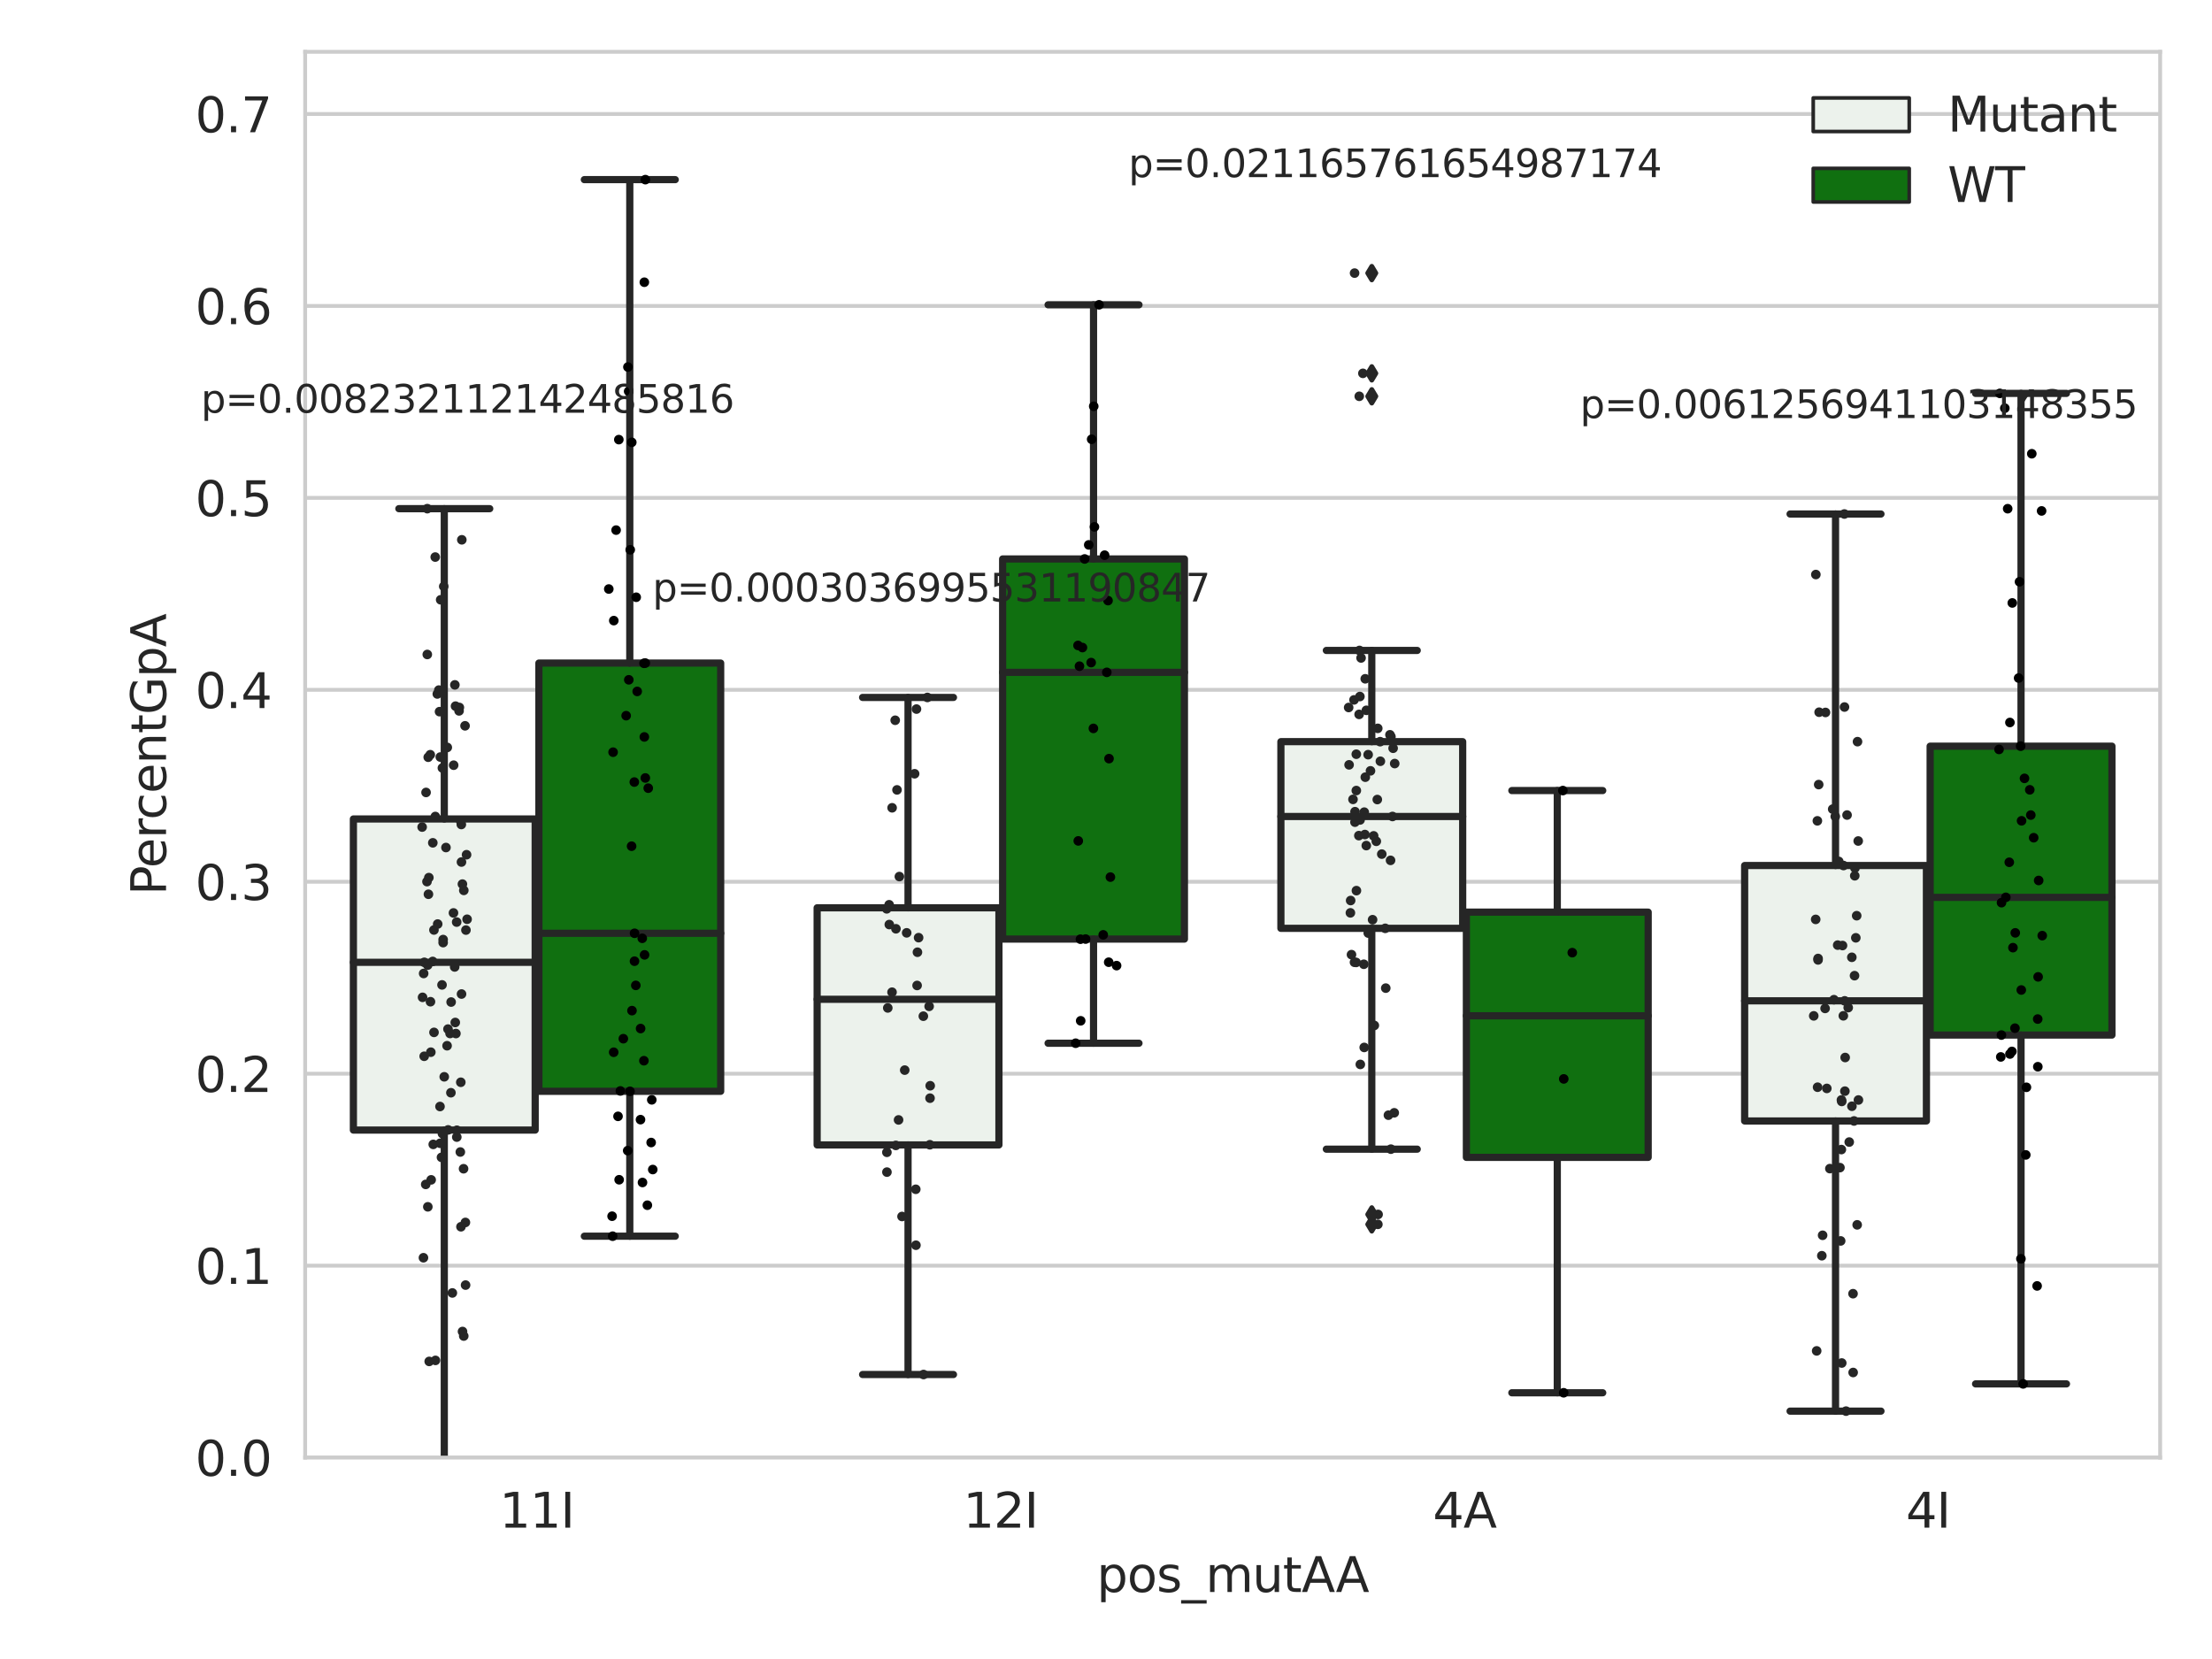 <?xml version="1.0" encoding="utf-8" standalone="no"?>
<!DOCTYPE svg PUBLIC "-//W3C//DTD SVG 1.1//EN"
  "http://www.w3.org/Graphics/SVG/1.1/DTD/svg11.dtd">
<svg xmlns:xlink="http://www.w3.org/1999/xlink" width="460.8pt" height="345.6pt" viewBox="0 0 460.8 345.6" xmlns="http://www.w3.org/2000/svg" version="1.1">
 <defs>
  <style type="text/css">*{stroke-linejoin: round; stroke-linecap: butt}</style>
 </defs>
 <g id="figure_1">
  <g id="patch_1">
   <path d="M 0 345.6 
L 460.8 345.6 
L 460.8 0 
L 0 0 
z
" style="fill: #ffffff"/>
  </g>
  <g id="axes_1">
   <g id="patch_2">
    <path d="M 63.571 303.64 
L 450 303.64 
L 450 10.8 
L 63.571 10.8 
z
" style="fill: #ffffff"/>
   </g>
   <g id="matplotlib.axis_1">
    <g id="xtick_1">
     <g id="text_1">
      <!-- 11I -->
      <g style="fill: #262626" transform="translate(104.037 318.238)scale(0.1 -0.1)">
       <defs>
        <path id="DejaVuSans-31" d="M 794 531 
L 1825 531 
L 1825 4091 
L 703 3866 
L 703 4441 
L 1819 4666 
L 2450 4666 
L 2450 531 
L 3481 531 
L 3481 0 
L 794 0 
L 794 531 
z
" transform="scale(0.016)"/>
        <path id="DejaVuSans-49" d="M 628 4666 
L 1259 4666 
L 1259 0 
L 628 0 
L 628 4666 
z
" transform="scale(0.016)"/>
       </defs>
       <use xlink:href="#DejaVuSans-31"/>
       <use xlink:href="#DejaVuSans-31" x="63.623"/>
       <use xlink:href="#DejaVuSans-49" x="127.246"/>
      </g>
     </g>
    </g>
    <g id="xtick_2">
     <g id="text_2">
      <!-- 12I -->
      <g style="fill: #262626" transform="translate(200.645 318.238)scale(0.1 -0.1)">
       <defs>
        <path id="DejaVuSans-32" d="M 1228 531 
L 3431 531 
L 3431 0 
L 469 0 
L 469 531 
Q 828 903 1448 1529 
Q 2069 2156 2228 2338 
Q 2531 2678 2651 2914 
Q 2772 3150 2772 3378 
Q 2772 3750 2511 3984 
Q 2250 4219 1831 4219 
Q 1534 4219 1204 4116 
Q 875 4013 500 3803 
L 500 4441 
Q 881 4594 1212 4672 
Q 1544 4750 1819 4750 
Q 2544 4750 2975 4387 
Q 3406 4025 3406 3419 
Q 3406 3131 3298 2873 
Q 3191 2616 2906 2266 
Q 2828 2175 2409 1742 
Q 1991 1309 1228 531 
z
" transform="scale(0.016)"/>
       </defs>
       <use xlink:href="#DejaVuSans-31"/>
       <use xlink:href="#DejaVuSans-32" x="63.623"/>
       <use xlink:href="#DejaVuSans-49" x="127.246"/>
      </g>
     </g>
    </g>
    <g id="xtick_3">
     <g id="text_3">
      <!-- 4A -->
      <g style="fill: #262626" transform="translate(298.488 318.238)scale(0.1 -0.1)">
       <defs>
        <path id="DejaVuSans-34" d="M 2419 4116 
L 825 1625 
L 2419 1625 
L 2419 4116 
z
M 2253 4666 
L 3047 4666 
L 3047 1625 
L 3713 1625 
L 3713 1100 
L 3047 1100 
L 3047 0 
L 2419 0 
L 2419 1100 
L 313 1100 
L 313 1709 
L 2253 4666 
z
" transform="scale(0.016)"/>
        <path id="DejaVuSans-41" d="M 2188 4044 
L 1331 1722 
L 3047 1722 
L 2188 4044 
z
M 1831 4666 
L 2547 4666 
L 4325 0 
L 3669 0 
L 3244 1197 
L 1141 1197 
L 716 0 
L 50 0 
L 1831 4666 
z
" transform="scale(0.016)"/>
       </defs>
       <use xlink:href="#DejaVuSans-34"/>
       <use xlink:href="#DejaVuSans-41" x="63.623"/>
      </g>
     </g>
    </g>
    <g id="xtick_4">
     <g id="text_4">
      <!-- 4I -->
      <g style="fill: #262626" transform="translate(397.04 318.238)scale(0.1 -0.1)">
       <use xlink:href="#DejaVuSans-34"/>
       <use xlink:href="#DejaVuSans-49" x="63.623"/>
      </g>
     </g>
    </g>
    <g id="text_5">
     <!-- pos_mutAA -->
     <g style="fill: #262626" transform="translate(228.47 331.638)scale(0.1 -0.1)">
      <defs>
       <path id="DejaVuSans-70" d="M 1159 525 
L 1159 -1331 
L 581 -1331 
L 581 3500 
L 1159 3500 
L 1159 2969 
Q 1341 3281 1617 3432 
Q 1894 3584 2278 3584 
Q 2916 3584 3314 3078 
Q 3713 2572 3713 1747 
Q 3713 922 3314 415 
Q 2916 -91 2278 -91 
Q 1894 -91 1617 61 
Q 1341 213 1159 525 
z
M 3116 1747 
Q 3116 2381 2855 2742 
Q 2594 3103 2138 3103 
Q 1681 3103 1420 2742 
Q 1159 2381 1159 1747 
Q 1159 1113 1420 752 
Q 1681 391 2138 391 
Q 2594 391 2855 752 
Q 3116 1113 3116 1747 
z
" transform="scale(0.016)"/>
       <path id="DejaVuSans-6f" d="M 1959 3097 
Q 1497 3097 1228 2736 
Q 959 2375 959 1747 
Q 959 1119 1226 758 
Q 1494 397 1959 397 
Q 2419 397 2687 759 
Q 2956 1122 2956 1747 
Q 2956 2369 2687 2733 
Q 2419 3097 1959 3097 
z
M 1959 3584 
Q 2709 3584 3137 3096 
Q 3566 2609 3566 1747 
Q 3566 888 3137 398 
Q 2709 -91 1959 -91 
Q 1206 -91 779 398 
Q 353 888 353 1747 
Q 353 2609 779 3096 
Q 1206 3584 1959 3584 
z
" transform="scale(0.016)"/>
       <path id="DejaVuSans-73" d="M 2834 3397 
L 2834 2853 
Q 2591 2978 2328 3040 
Q 2066 3103 1784 3103 
Q 1356 3103 1142 2972 
Q 928 2841 928 2578 
Q 928 2378 1081 2264 
Q 1234 2150 1697 2047 
L 1894 2003 
Q 2506 1872 2764 1633 
Q 3022 1394 3022 966 
Q 3022 478 2636 193 
Q 2250 -91 1575 -91 
Q 1294 -91 989 -36 
Q 684 19 347 128 
L 347 722 
Q 666 556 975 473 
Q 1284 391 1588 391 
Q 1994 391 2212 530 
Q 2431 669 2431 922 
Q 2431 1156 2273 1281 
Q 2116 1406 1581 1522 
L 1381 1569 
Q 847 1681 609 1914 
Q 372 2147 372 2553 
Q 372 3047 722 3315 
Q 1072 3584 1716 3584 
Q 2034 3584 2315 3537 
Q 2597 3491 2834 3397 
z
" transform="scale(0.016)"/>
       <path id="DejaVuSans-5f" d="M 3263 -1063 
L 3263 -1509 
L -63 -1509 
L -63 -1063 
L 3263 -1063 
z
" transform="scale(0.016)"/>
       <path id="DejaVuSans-6d" d="M 3328 2828 
Q 3544 3216 3844 3400 
Q 4144 3584 4550 3584 
Q 5097 3584 5394 3201 
Q 5691 2819 5691 2113 
L 5691 0 
L 5113 0 
L 5113 2094 
Q 5113 2597 4934 2840 
Q 4756 3084 4391 3084 
Q 3944 3084 3684 2787 
Q 3425 2491 3425 1978 
L 3425 0 
L 2847 0 
L 2847 2094 
Q 2847 2600 2669 2842 
Q 2491 3084 2119 3084 
Q 1678 3084 1418 2786 
Q 1159 2488 1159 1978 
L 1159 0 
L 581 0 
L 581 3500 
L 1159 3500 
L 1159 2956 
Q 1356 3278 1631 3431 
Q 1906 3584 2284 3584 
Q 2666 3584 2933 3390 
Q 3200 3197 3328 2828 
z
" transform="scale(0.016)"/>
       <path id="DejaVuSans-75" d="M 544 1381 
L 544 3500 
L 1119 3500 
L 1119 1403 
Q 1119 906 1312 657 
Q 1506 409 1894 409 
Q 2359 409 2629 706 
Q 2900 1003 2900 1516 
L 2900 3500 
L 3475 3500 
L 3475 0 
L 2900 0 
L 2900 538 
Q 2691 219 2414 64 
Q 2138 -91 1772 -91 
Q 1169 -91 856 284 
Q 544 659 544 1381 
z
M 1991 3584 
L 1991 3584 
z
" transform="scale(0.016)"/>
       <path id="DejaVuSans-74" d="M 1172 4494 
L 1172 3500 
L 2356 3500 
L 2356 3053 
L 1172 3053 
L 1172 1153 
Q 1172 725 1289 603 
Q 1406 481 1766 481 
L 2356 481 
L 2356 0 
L 1766 0 
Q 1100 0 847 248 
Q 594 497 594 1153 
L 594 3053 
L 172 3053 
L 172 3500 
L 594 3500 
L 594 4494 
L 1172 4494 
z
" transform="scale(0.016)"/>
      </defs>
      <use xlink:href="#DejaVuSans-70"/>
      <use xlink:href="#DejaVuSans-6f" x="63.477"/>
      <use xlink:href="#DejaVuSans-73" x="124.658"/>
      <use xlink:href="#DejaVuSans-5f" x="176.758"/>
      <use xlink:href="#DejaVuSans-6d" x="226.758"/>
      <use xlink:href="#DejaVuSans-75" x="324.17"/>
      <use xlink:href="#DejaVuSans-74" x="387.549"/>
      <use xlink:href="#DejaVuSans-41" x="426.758"/>
      <use xlink:href="#DejaVuSans-41" x="497.916"/>
     </g>
    </g>
   </g>
   <g id="matplotlib.axis_2">
    <g id="ytick_1">
     <g id="line2d_1">
      <path d="M 63.571 303.64 
L 450 303.64 
" clip-path="url(#p9affd6624c)" style="fill: none; stroke: #cccccc; stroke-width: 0.8; stroke-linecap: round"/>
     </g>
     <g id="text_6">
      <!-- 0.0 -->
      <g style="fill: #262626" transform="translate(40.668 307.439)scale(0.1 -0.1)">
       <defs>
        <path id="DejaVuSans-30" d="M 2034 4250 
Q 1547 4250 1301 3770 
Q 1056 3291 1056 2328 
Q 1056 1369 1301 889 
Q 1547 409 2034 409 
Q 2525 409 2770 889 
Q 3016 1369 3016 2328 
Q 3016 3291 2770 3770 
Q 2525 4250 2034 4250 
z
M 2034 4750 
Q 2819 4750 3233 4129 
Q 3647 3509 3647 2328 
Q 3647 1150 3233 529 
Q 2819 -91 2034 -91 
Q 1250 -91 836 529 
Q 422 1150 422 2328 
Q 422 3509 836 4129 
Q 1250 4750 2034 4750 
z
" transform="scale(0.016)"/>
        <path id="DejaVuSans-2e" d="M 684 794 
L 1344 794 
L 1344 0 
L 684 0 
L 684 794 
z
" transform="scale(0.016)"/>
       </defs>
       <use xlink:href="#DejaVuSans-30"/>
       <use xlink:href="#DejaVuSans-2e" x="63.623"/>
       <use xlink:href="#DejaVuSans-30" x="95.41"/>
      </g>
     </g>
    </g>
    <g id="ytick_2">
     <g id="line2d_2">
      <path d="M 63.571 263.655 
L 450 263.655 
" clip-path="url(#p9affd6624c)" style="fill: none; stroke: #cccccc; stroke-width: 0.8; stroke-linecap: round"/>
     </g>
     <g id="text_7">
      <!-- 0.1 -->
      <g style="fill: #262626" transform="translate(40.668 267.455)scale(0.1 -0.1)">
       <use xlink:href="#DejaVuSans-30"/>
       <use xlink:href="#DejaVuSans-2e" x="63.623"/>
       <use xlink:href="#DejaVuSans-31" x="95.41"/>
      </g>
     </g>
    </g>
    <g id="ytick_3">
     <g id="line2d_3">
      <path d="M 63.571 223.671 
L 450 223.671 
" clip-path="url(#p9affd6624c)" style="fill: none; stroke: #cccccc; stroke-width: 0.8; stroke-linecap: round"/>
     </g>
     <g id="text_8">
      <!-- 0.2 -->
      <g style="fill: #262626" transform="translate(40.668 227.47)scale(0.1 -0.1)">
       <use xlink:href="#DejaVuSans-30"/>
       <use xlink:href="#DejaVuSans-2e" x="63.623"/>
       <use xlink:href="#DejaVuSans-32" x="95.41"/>
      </g>
     </g>
    </g>
    <g id="ytick_4">
     <g id="line2d_4">
      <path d="M 63.571 183.686 
L 450 183.686 
" clip-path="url(#p9affd6624c)" style="fill: none; stroke: #cccccc; stroke-width: 0.8; stroke-linecap: round"/>
     </g>
     <g id="text_9">
      <!-- 0.3 -->
      <g style="fill: #262626" transform="translate(40.668 187.485)scale(0.1 -0.1)">
       <defs>
        <path id="DejaVuSans-33" d="M 2597 2516 
Q 3050 2419 3304 2112 
Q 3559 1806 3559 1356 
Q 3559 666 3084 287 
Q 2609 -91 1734 -91 
Q 1441 -91 1130 -33 
Q 819 25 488 141 
L 488 750 
Q 750 597 1062 519 
Q 1375 441 1716 441 
Q 2309 441 2620 675 
Q 2931 909 2931 1356 
Q 2931 1769 2642 2001 
Q 2353 2234 1838 2234 
L 1294 2234 
L 1294 2753 
L 1863 2753 
Q 2328 2753 2575 2939 
Q 2822 3125 2822 3475 
Q 2822 3834 2567 4026 
Q 2313 4219 1838 4219 
Q 1578 4219 1281 4162 
Q 984 4106 628 3988 
L 628 4550 
Q 988 4650 1302 4700 
Q 1616 4750 1894 4750 
Q 2613 4750 3031 4423 
Q 3450 4097 3450 3541 
Q 3450 3153 3228 2886 
Q 3006 2619 2597 2516 
z
" transform="scale(0.016)"/>
       </defs>
       <use xlink:href="#DejaVuSans-30"/>
       <use xlink:href="#DejaVuSans-2e" x="63.623"/>
       <use xlink:href="#DejaVuSans-33" x="95.41"/>
      </g>
     </g>
    </g>
    <g id="ytick_5">
     <g id="line2d_5">
      <path d="M 63.571 143.701 
L 450 143.701 
" clip-path="url(#p9affd6624c)" style="fill: none; stroke: #cccccc; stroke-width: 0.8; stroke-linecap: round"/>
     </g>
     <g id="text_10">
      <!-- 0.4 -->
      <g style="fill: #262626" transform="translate(40.668 147.501)scale(0.1 -0.1)">
       <use xlink:href="#DejaVuSans-30"/>
       <use xlink:href="#DejaVuSans-2e" x="63.623"/>
       <use xlink:href="#DejaVuSans-34" x="95.41"/>
      </g>
     </g>
    </g>
    <g id="ytick_6">
     <g id="line2d_6">
      <path d="M 63.571 103.717 
L 450 103.717 
" clip-path="url(#p9affd6624c)" style="fill: none; stroke: #cccccc; stroke-width: 0.8; stroke-linecap: round"/>
     </g>
     <g id="text_11">
      <!-- 0.5 -->
      <g style="fill: #262626" transform="translate(40.668 107.516)scale(0.1 -0.1)">
       <defs>
        <path id="DejaVuSans-35" d="M 691 4666 
L 3169 4666 
L 3169 4134 
L 1269 4134 
L 1269 2991 
Q 1406 3038 1543 3061 
Q 1681 3084 1819 3084 
Q 2600 3084 3056 2656 
Q 3513 2228 3513 1497 
Q 3513 744 3044 326 
Q 2575 -91 1722 -91 
Q 1428 -91 1123 -41 
Q 819 9 494 109 
L 494 744 
Q 775 591 1075 516 
Q 1375 441 1709 441 
Q 2250 441 2565 725 
Q 2881 1009 2881 1497 
Q 2881 1984 2565 2268 
Q 2250 2553 1709 2553 
Q 1456 2553 1204 2497 
Q 953 2441 691 2322 
L 691 4666 
z
" transform="scale(0.016)"/>
       </defs>
       <use xlink:href="#DejaVuSans-30"/>
       <use xlink:href="#DejaVuSans-2e" x="63.623"/>
       <use xlink:href="#DejaVuSans-35" x="95.41"/>
      </g>
     </g>
    </g>
    <g id="ytick_7">
     <g id="line2d_7">
      <path d="M 63.571 63.732 
L 450 63.732 
" clip-path="url(#p9affd6624c)" style="fill: none; stroke: #cccccc; stroke-width: 0.8; stroke-linecap: round"/>
     </g>
     <g id="text_12">
      <!-- 0.6 -->
      <g style="fill: #262626" transform="translate(40.668 67.531)scale(0.1 -0.1)">
       <defs>
        <path id="DejaVuSans-36" d="M 2113 2584 
Q 1688 2584 1439 2293 
Q 1191 2003 1191 1497 
Q 1191 994 1439 701 
Q 1688 409 2113 409 
Q 2538 409 2786 701 
Q 3034 994 3034 1497 
Q 3034 2003 2786 2293 
Q 2538 2584 2113 2584 
z
M 3366 4563 
L 3366 3988 
Q 3128 4100 2886 4159 
Q 2644 4219 2406 4219 
Q 1781 4219 1451 3797 
Q 1122 3375 1075 2522 
Q 1259 2794 1537 2939 
Q 1816 3084 2150 3084 
Q 2853 3084 3261 2657 
Q 3669 2231 3669 1497 
Q 3669 778 3244 343 
Q 2819 -91 2113 -91 
Q 1303 -91 875 529 
Q 447 1150 447 2328 
Q 447 3434 972 4092 
Q 1497 4750 2381 4750 
Q 2619 4750 2861 4703 
Q 3103 4656 3366 4563 
z
" transform="scale(0.016)"/>
       </defs>
       <use xlink:href="#DejaVuSans-30"/>
       <use xlink:href="#DejaVuSans-2e" x="63.623"/>
       <use xlink:href="#DejaVuSans-36" x="95.41"/>
      </g>
     </g>
    </g>
    <g id="ytick_8">
     <g id="line2d_8">
      <path d="M 63.571 23.748 
L 450 23.748 
" clip-path="url(#p9affd6624c)" style="fill: none; stroke: #cccccc; stroke-width: 0.8; stroke-linecap: round"/>
     </g>
     <g id="text_13">
      <!-- 0.7 -->
      <g style="fill: #262626" transform="translate(40.668 27.547)scale(0.1 -0.1)">
       <defs>
        <path id="DejaVuSans-37" d="M 525 4666 
L 3525 4666 
L 3525 4397 
L 1831 0 
L 1172 0 
L 2766 4134 
L 525 4134 
L 525 4666 
z
" transform="scale(0.016)"/>
       </defs>
       <use xlink:href="#DejaVuSans-30"/>
       <use xlink:href="#DejaVuSans-2e" x="63.623"/>
       <use xlink:href="#DejaVuSans-37" x="95.41"/>
      </g>
     </g>
    </g>
    <g id="text_14">
     <!-- PercentGpA -->
     <g style="fill: #262626" transform="translate(34.588 186.497)rotate(-90)scale(0.1 -0.1)">
      <defs>
       <path id="DejaVuSans-50" d="M 1259 4147 
L 1259 2394 
L 2053 2394 
Q 2494 2394 2734 2622 
Q 2975 2850 2975 3272 
Q 2975 3691 2734 3919 
Q 2494 4147 2053 4147 
L 1259 4147 
z
M 628 4666 
L 2053 4666 
Q 2838 4666 3239 4311 
Q 3641 3956 3641 3272 
Q 3641 2581 3239 2228 
Q 2838 1875 2053 1875 
L 1259 1875 
L 1259 0 
L 628 0 
L 628 4666 
z
" transform="scale(0.016)"/>
       <path id="DejaVuSans-65" d="M 3597 1894 
L 3597 1613 
L 953 1613 
Q 991 1019 1311 708 
Q 1631 397 2203 397 
Q 2534 397 2845 478 
Q 3156 559 3463 722 
L 3463 178 
Q 3153 47 2828 -22 
Q 2503 -91 2169 -91 
Q 1331 -91 842 396 
Q 353 884 353 1716 
Q 353 2575 817 3079 
Q 1281 3584 2069 3584 
Q 2775 3584 3186 3129 
Q 3597 2675 3597 1894 
z
M 3022 2063 
Q 3016 2534 2758 2815 
Q 2500 3097 2075 3097 
Q 1594 3097 1305 2825 
Q 1016 2553 972 2059 
L 3022 2063 
z
" transform="scale(0.016)"/>
       <path id="DejaVuSans-72" d="M 2631 2963 
Q 2534 3019 2420 3045 
Q 2306 3072 2169 3072 
Q 1681 3072 1420 2755 
Q 1159 2438 1159 1844 
L 1159 0 
L 581 0 
L 581 3500 
L 1159 3500 
L 1159 2956 
Q 1341 3275 1631 3429 
Q 1922 3584 2338 3584 
Q 2397 3584 2469 3576 
Q 2541 3569 2628 3553 
L 2631 2963 
z
" transform="scale(0.016)"/>
       <path id="DejaVuSans-63" d="M 3122 3366 
L 3122 2828 
Q 2878 2963 2633 3030 
Q 2388 3097 2138 3097 
Q 1578 3097 1268 2742 
Q 959 2388 959 1747 
Q 959 1106 1268 751 
Q 1578 397 2138 397 
Q 2388 397 2633 464 
Q 2878 531 3122 666 
L 3122 134 
Q 2881 22 2623 -34 
Q 2366 -91 2075 -91 
Q 1284 -91 818 406 
Q 353 903 353 1747 
Q 353 2603 823 3093 
Q 1294 3584 2113 3584 
Q 2378 3584 2631 3529 
Q 2884 3475 3122 3366 
z
" transform="scale(0.016)"/>
       <path id="DejaVuSans-6e" d="M 3513 2113 
L 3513 0 
L 2938 0 
L 2938 2094 
Q 2938 2591 2744 2837 
Q 2550 3084 2163 3084 
Q 1697 3084 1428 2787 
Q 1159 2491 1159 1978 
L 1159 0 
L 581 0 
L 581 3500 
L 1159 3500 
L 1159 2956 
Q 1366 3272 1645 3428 
Q 1925 3584 2291 3584 
Q 2894 3584 3203 3211 
Q 3513 2838 3513 2113 
z
" transform="scale(0.016)"/>
       <path id="DejaVuSans-47" d="M 3809 666 
L 3809 1919 
L 2778 1919 
L 2778 2438 
L 4434 2438 
L 4434 434 
Q 4069 175 3628 42 
Q 3188 -91 2688 -91 
Q 1594 -91 976 548 
Q 359 1188 359 2328 
Q 359 3472 976 4111 
Q 1594 4750 2688 4750 
Q 3144 4750 3555 4637 
Q 3966 4525 4313 4306 
L 4313 3634 
Q 3963 3931 3569 4081 
Q 3175 4231 2741 4231 
Q 1884 4231 1454 3753 
Q 1025 3275 1025 2328 
Q 1025 1384 1454 906 
Q 1884 428 2741 428 
Q 3075 428 3337 486 
Q 3600 544 3809 666 
z
" transform="scale(0.016)"/>
      </defs>
      <use xlink:href="#DejaVuSans-50"/>
      <use xlink:href="#DejaVuSans-65" x="56.678"/>
      <use xlink:href="#DejaVuSans-72" x="118.201"/>
      <use xlink:href="#DejaVuSans-63" x="157.064"/>
      <use xlink:href="#DejaVuSans-65" x="212.045"/>
      <use xlink:href="#DejaVuSans-6e" x="273.568"/>
      <use xlink:href="#DejaVuSans-74" x="336.947"/>
      <use xlink:href="#DejaVuSans-47" x="376.156"/>
      <use xlink:href="#DejaVuSans-70" x="453.646"/>
      <use xlink:href="#DejaVuSans-41" x="517.123"/>
     </g>
    </g>
   </g>
   <g id="patch_3">
    <path d="M 73.618 235.414 
L 111.488 235.414 
L 111.488 170.606 
L 73.618 170.606 
L 73.618 235.414 
z
" clip-path="url(#p9affd6624c)" style="fill: #ecf2ec; stroke: #262626; stroke-width: 1.5; stroke-linejoin: miter"/>
   </g>
   <g id="patch_4">
    <path d="M 112.261 227.339 
L 150.131 227.339 
L 150.131 138.13 
L 112.261 138.13 
L 112.261 227.339 
z
" clip-path="url(#p9affd6624c)" style="fill: #107010; stroke: #262626; stroke-width: 1.5; stroke-linejoin: miter"/>
   </g>
   <g id="patch_5">
    <path d="M 170.226 238.509 
L 208.096 238.509 
L 208.096 189.114 
L 170.226 189.114 
L 170.226 238.509 
z
" clip-path="url(#p9affd6624c)" style="fill: #ecf2ec; stroke: #262626; stroke-width: 1.5; stroke-linejoin: miter"/>
   </g>
   <g id="patch_6">
    <path d="M 208.868 195.623 
L 246.738 195.623 
L 246.738 116.441 
L 208.868 116.441 
L 208.868 195.623 
z
" clip-path="url(#p9affd6624c)" style="fill: #107010; stroke: #262626; stroke-width: 1.5; stroke-linejoin: miter"/>
   </g>
   <g id="patch_7">
    <path d="M 266.833 193.388 
L 304.703 193.388 
L 304.703 154.502 
L 266.833 154.502 
L 266.833 193.388 
z
" clip-path="url(#p9affd6624c)" style="fill: #ecf2ec; stroke: #262626; stroke-width: 1.5; stroke-linejoin: miter"/>
   </g>
   <g id="patch_8">
    <path d="M 305.476 241.102 
L 343.346 241.102 
L 343.346 190.012 
L 305.476 190.012 
L 305.476 241.102 
z
" clip-path="url(#p9affd6624c)" style="fill: #107010; stroke: #262626; stroke-width: 1.5; stroke-linejoin: miter"/>
   </g>
   <g id="patch_9">
    <path d="M 363.44 233.516 
L 401.31 233.516 
L 401.31 180.304 
L 363.44 180.304 
L 363.44 233.516 
z
" clip-path="url(#p9affd6624c)" style="fill: #ecf2ec; stroke: #262626; stroke-width: 1.5; stroke-linejoin: miter"/>
   </g>
   <g id="patch_10">
    <path d="M 402.083 215.622 
L 439.953 215.622 
L 439.953 155.442 
L 402.083 155.442 
L 402.083 215.622 
z
" clip-path="url(#p9affd6624c)" style="fill: #107010; stroke: #262626; stroke-width: 1.5; stroke-linejoin: miter"/>
   </g>
   <g id="patch_11">
    <path d="M 111.875 303.64 
L 111.875 303.64 
L 111.875 303.64 
L 111.875 303.64 
z
" clip-path="url(#p9affd6624c)" style="fill: #ecf2ec; stroke: #262626; stroke-width: 0.75; stroke-linejoin: miter"/>
   </g>
   <g id="patch_12">
    <path d="M 111.875 303.64 
L 111.875 303.64 
L 111.875 303.64 
L 111.875 303.64 
z
" clip-path="url(#p9affd6624c)" style="fill: #107010; stroke: #262626; stroke-width: 0.75; stroke-linejoin: miter"/>
   </g>
   <g id="PathCollection_1"/>
   <g id="PathCollection_2"/>
   <g id="line2d_9">
    <path d="M 92.553 235.414 
L 92.553 308.278 
" clip-path="url(#p9affd6624c)" style="fill: none; stroke: #262626; stroke-width: 1.5; stroke-linecap: round"/>
   </g>
   <g id="line2d_10">
    <path d="M 92.553 170.606 
L 92.553 105.966 
" clip-path="url(#p9affd6624c)" style="fill: none; stroke: #262626; stroke-width: 1.5; stroke-linecap: round"/>
   </g>
   <g id="line2d_11">
    <path d="M 83.086 308.278 
L 102.021 308.278 
" clip-path="url(#p9affd6624c)" style="fill: none; stroke: #262626; stroke-width: 1.5; stroke-linecap: round"/>
   </g>
   <g id="line2d_12">
    <path d="M 83.086 105.966 
L 102.021 105.966 
" clip-path="url(#p9affd6624c)" style="fill: none; stroke: #262626; stroke-width: 1.5; stroke-linecap: round"/>
   </g>
   <g id="line2d_13"/>
   <g id="line2d_14">
    <path d="M 131.196 227.339 
L 131.196 257.522 
" clip-path="url(#p9affd6624c)" style="fill: none; stroke: #262626; stroke-width: 1.5; stroke-linecap: round"/>
   </g>
   <g id="line2d_15">
    <path d="M 131.196 138.13 
L 131.196 37.422 
" clip-path="url(#p9affd6624c)" style="fill: none; stroke: #262626; stroke-width: 1.5; stroke-linecap: round"/>
   </g>
   <g id="line2d_16">
    <path d="M 121.729 257.522 
L 140.664 257.522 
" clip-path="url(#p9affd6624c)" style="fill: none; stroke: #262626; stroke-width: 1.5; stroke-linecap: round"/>
   </g>
   <g id="line2d_17">
    <path d="M 121.729 37.422 
L 140.664 37.422 
" clip-path="url(#p9affd6624c)" style="fill: none; stroke: #262626; stroke-width: 1.5; stroke-linecap: round"/>
   </g>
   <g id="line2d_18"/>
   <g id="line2d_19">
    <path d="M 189.161 238.509 
L 189.161 286.336 
" clip-path="url(#p9affd6624c)" style="fill: none; stroke: #262626; stroke-width: 1.5; stroke-linecap: round"/>
   </g>
   <g id="line2d_20">
    <path d="M 189.161 189.114 
L 189.161 145.289 
" clip-path="url(#p9affd6624c)" style="fill: none; stroke: #262626; stroke-width: 1.5; stroke-linecap: round"/>
   </g>
   <g id="line2d_21">
    <path d="M 179.693 286.336 
L 198.628 286.336 
" clip-path="url(#p9affd6624c)" style="fill: none; stroke: #262626; stroke-width: 1.5; stroke-linecap: round"/>
   </g>
   <g id="line2d_22">
    <path d="M 179.693 145.289 
L 198.628 145.289 
" clip-path="url(#p9affd6624c)" style="fill: none; stroke: #262626; stroke-width: 1.5; stroke-linecap: round"/>
   </g>
   <g id="line2d_23">
    <defs>
     <path id="mc48a913dae" d="M -0 1.414 
L 0.849 0 
L 0 -1.414 
L -0.849 -0 
z
" style="stroke: #262626; stroke-linejoin: miter"/>
    </defs>
    <g clip-path="url(#p9affd6624c)">
     <use xlink:href="#mc48a913dae" x="189.161" y="325.975" style="fill: #262626; stroke: #262626; stroke-linejoin: miter"/>
    </g>
   </g>
   <g id="line2d_24">
    <path d="M 227.803 195.623 
L 227.803 217.322 
" clip-path="url(#p9affd6624c)" style="fill: none; stroke: #262626; stroke-width: 1.5; stroke-linecap: round"/>
   </g>
   <g id="line2d_25">
    <path d="M 227.803 116.441 
L 227.803 63.496 
" clip-path="url(#p9affd6624c)" style="fill: none; stroke: #262626; stroke-width: 1.5; stroke-linecap: round"/>
   </g>
   <g id="line2d_26">
    <path d="M 218.336 217.322 
L 237.271 217.322 
" clip-path="url(#p9affd6624c)" style="fill: none; stroke: #262626; stroke-width: 1.5; stroke-linecap: round"/>
   </g>
   <g id="line2d_27">
    <path d="M 218.336 63.496 
L 237.271 63.496 
" clip-path="url(#p9affd6624c)" style="fill: none; stroke: #262626; stroke-width: 1.5; stroke-linecap: round"/>
   </g>
   <g id="line2d_28">
    <g clip-path="url(#p9affd6624c)">
     <use xlink:href="#mc48a913dae" x="227.803" y="376.005" style="fill: #262626; stroke: #262626; stroke-linejoin: miter"/>
    </g>
   </g>
   <g id="line2d_29">
    <path d="M 285.768 193.388 
L 285.768 239.391 
" clip-path="url(#p9affd6624c)" style="fill: none; stroke: #262626; stroke-width: 1.5; stroke-linecap: round"/>
   </g>
   <g id="line2d_30">
    <path d="M 285.768 154.502 
L 285.768 135.499 
" clip-path="url(#p9affd6624c)" style="fill: none; stroke: #262626; stroke-width: 1.5; stroke-linecap: round"/>
   </g>
   <g id="line2d_31">
    <path d="M 276.3 239.391 
L 295.235 239.391 
" clip-path="url(#p9affd6624c)" style="fill: none; stroke: #262626; stroke-width: 1.5; stroke-linecap: round"/>
   </g>
   <g id="line2d_32">
    <path d="M 276.3 135.499 
L 295.235 135.499 
" clip-path="url(#p9affd6624c)" style="fill: none; stroke: #262626; stroke-width: 1.5; stroke-linecap: round"/>
   </g>
   <g id="line2d_33">
    <g clip-path="url(#p9affd6624c)">
     <use xlink:href="#mc48a913dae" x="285.768" y="252.988" style="fill: #262626; stroke: #262626; stroke-linejoin: miter"/>
     <use xlink:href="#mc48a913dae" x="285.768" y="255.054" style="fill: #262626; stroke: #262626; stroke-linejoin: miter"/>
     <use xlink:href="#mc48a913dae" x="285.768" y="82.557" style="fill: #262626; stroke: #262626; stroke-linejoin: miter"/>
     <use xlink:href="#mc48a913dae" x="285.768" y="77.775" style="fill: #262626; stroke: #262626; stroke-linejoin: miter"/>
     <use xlink:href="#mc48a913dae" x="285.768" y="56.892" style="fill: #262626; stroke: #262626; stroke-linejoin: miter"/>
    </g>
   </g>
   <g id="line2d_34">
    <path d="M 324.411 241.102 
L 324.411 290.14 
" clip-path="url(#p9affd6624c)" style="fill: none; stroke: #262626; stroke-width: 1.5; stroke-linecap: round"/>
   </g>
   <g id="line2d_35">
    <path d="M 324.411 190.012 
L 324.411 164.689 
" clip-path="url(#p9affd6624c)" style="fill: none; stroke: #262626; stroke-width: 1.5; stroke-linecap: round"/>
   </g>
   <g id="line2d_36">
    <path d="M 314.943 290.14 
L 333.878 290.14 
" clip-path="url(#p9affd6624c)" style="fill: none; stroke: #262626; stroke-width: 1.5; stroke-linecap: round"/>
   </g>
   <g id="line2d_37">
    <path d="M 314.943 164.689 
L 333.878 164.689 
" clip-path="url(#p9affd6624c)" style="fill: none; stroke: #262626; stroke-width: 1.5; stroke-linecap: round"/>
   </g>
   <g id="line2d_38"/>
   <g id="line2d_39">
    <path d="M 382.375 233.516 
L 382.375 293.964 
" clip-path="url(#p9affd6624c)" style="fill: none; stroke: #262626; stroke-width: 1.5; stroke-linecap: round"/>
   </g>
   <g id="line2d_40">
    <path d="M 382.375 180.304 
L 382.375 107.078 
" clip-path="url(#p9affd6624c)" style="fill: none; stroke: #262626; stroke-width: 1.5; stroke-linecap: round"/>
   </g>
   <g id="line2d_41">
    <path d="M 372.907 293.964 
L 391.842 293.964 
" clip-path="url(#p9affd6624c)" style="fill: none; stroke: #262626; stroke-width: 1.5; stroke-linecap: round"/>
   </g>
   <g id="line2d_42">
    <path d="M 372.907 107.078 
L 391.842 107.078 
" clip-path="url(#p9affd6624c)" style="fill: none; stroke: #262626; stroke-width: 1.5; stroke-linecap: round"/>
   </g>
   <g id="line2d_43"/>
   <g id="line2d_44">
    <path d="M 421.018 215.622 
L 421.018 288.289 
" clip-path="url(#p9affd6624c)" style="fill: none; stroke: #262626; stroke-width: 1.5; stroke-linecap: round"/>
   </g>
   <g id="line2d_45">
    <path d="M 421.018 155.442 
L 421.018 81.949 
" clip-path="url(#p9affd6624c)" style="fill: none; stroke: #262626; stroke-width: 1.5; stroke-linecap: round"/>
   </g>
   <g id="line2d_46">
    <path d="M 411.55 288.289 
L 430.485 288.289 
" clip-path="url(#p9affd6624c)" style="fill: none; stroke: #262626; stroke-width: 1.5; stroke-linecap: round"/>
   </g>
   <g id="line2d_47">
    <path d="M 411.55 81.949 
L 430.485 81.949 
" clip-path="url(#p9affd6624c)" style="fill: none; stroke: #262626; stroke-width: 1.5; stroke-linecap: round"/>
   </g>
   <g id="line2d_48"/>
   <g id="line2d_49">
    <path d="M 73.618 200.471 
L 111.488 200.471 
" clip-path="url(#p9affd6624c)" style="fill: none; stroke: #262626; stroke-width: 1.5; stroke-linecap: round"/>
   </g>
   <g id="line2d_50">
    <path d="M 112.261 194.419 
L 150.131 194.419 
" clip-path="url(#p9affd6624c)" style="fill: none; stroke: #262626; stroke-width: 1.5; stroke-linecap: round"/>
   </g>
   <g id="line2d_51">
    <path d="M 170.226 208.167 
L 208.096 208.167 
" clip-path="url(#p9affd6624c)" style="fill: none; stroke: #262626; stroke-width: 1.5; stroke-linecap: round"/>
   </g>
   <g id="line2d_52">
    <path d="M 208.868 140.062 
L 246.738 140.062 
" clip-path="url(#p9affd6624c)" style="fill: none; stroke: #262626; stroke-width: 1.5; stroke-linecap: round"/>
   </g>
   <g id="line2d_53">
    <path d="M 266.833 170.088 
L 304.703 170.088 
" clip-path="url(#p9affd6624c)" style="fill: none; stroke: #262626; stroke-width: 1.5; stroke-linecap: round"/>
   </g>
   <g id="line2d_54">
    <path d="M 305.476 211.605 
L 343.346 211.605 
" clip-path="url(#p9affd6624c)" style="fill: none; stroke: #262626; stroke-width: 1.5; stroke-linecap: round"/>
   </g>
   <g id="line2d_55">
    <path d="M 363.44 208.495 
L 401.31 208.495 
" clip-path="url(#p9affd6624c)" style="fill: none; stroke: #262626; stroke-width: 1.5; stroke-linecap: round"/>
   </g>
   <g id="line2d_56">
    <path d="M 402.083 186.934 
L 439.953 186.934 
" clip-path="url(#p9affd6624c)" style="fill: none; stroke: #262626; stroke-width: 1.5; stroke-linecap: round"/>
   </g>
   <g id="patch_13">
    <path d="M 63.571 303.64 
L 63.571 10.8 
" style="fill: none; stroke: #cccccc; stroke-width: 0.8; stroke-linejoin: miter; stroke-linecap: square"/>
   </g>
   <g id="patch_14">
    <path d="M 450 303.64 
L 450 10.8 
" style="fill: none; stroke: #cccccc; stroke-width: 0.8; stroke-linejoin: miter; stroke-linecap: square"/>
   </g>
   <g id="patch_15">
    <path d="M 63.571 303.64 
L 450 303.64 
" style="fill: none; stroke: #cccccc; stroke-width: 0.8; stroke-linejoin: miter; stroke-linecap: square"/>
   </g>
   <g id="patch_16">
    <path d="M 63.571 10.8 
L 450 10.8 
" style="fill: none; stroke: #cccccc; stroke-width: 0.8; stroke-linejoin: miter; stroke-linecap: square"/>
   </g>
   <g id="PathCollection_3">
    <defs>
     <path id="C0_0_38372ff403" d="M 0 1 
C 0.265 1 0.52 0.895 0.707 0.707 
C 0.895 0.52 1 0.265 1 -0 
C 1 -0.265 0.895 -0.52 0.707 -0.707 
C 0.52 -0.895 0.265 -1 0 -1 
C -0.265 -1 -0.52 -0.895 -0.707 -0.707 
C -0.895 -0.52 -1 -0.265 -1 0 
C -1 0.265 -0.895 0.52 -0.707 0.707 
C -0.52 0.895 -0.265 1 0 1 
z
"/>
    </defs>
    <g clip-path="url(#p9affd6624c)">
     <use xlink:href="#C0_0_38372ff403" x="96.62" y="185.484" style="fill: #262626"/>
    </g>
    <g clip-path="url(#p9affd6624c)">
     <use xlink:href="#C0_0_38372ff403" x="88.213" y="262.011" style="fill: #262626"/>
    </g>
    <g clip-path="url(#p9affd6624c)">
     <use xlink:href="#C0_0_38372ff403" x="96.955" y="254.655" style="fill: #262626"/>
    </g>
    <g clip-path="url(#p9affd6624c)">
     <use xlink:href="#C0_0_38372ff403" x="91.687" y="238.168" style="fill: #262626"/>
    </g>
    <g clip-path="url(#p9affd6624c)">
     <use xlink:href="#C0_0_38372ff403" x="89.751" y="219.19" style="fill: #262626"/>
    </g>
    <g clip-path="url(#p9affd6624c)">
     <use xlink:href="#C0_0_38372ff403" x="89.125" y="251.403" style="fill: #262626"/>
    </g>
    <g clip-path="url(#p9affd6624c)">
     <use xlink:href="#C0_0_38372ff403" x="90.715" y="283.394" style="fill: #262626"/>
    </g>
    <g clip-path="url(#p9affd6624c)">
     <use xlink:href="#C0_0_38372ff403" x="94.84" y="213.002" style="fill: #262626"/>
    </g>
    <g clip-path="url(#p9affd6624c)">
     <use xlink:href="#C0_0_38372ff403" x="91.66" y="230.507" style="fill: #262626"/>
    </g>
    <g clip-path="url(#p9affd6624c)">
     <use xlink:href="#C0_0_38372ff403" x="94.973" y="215.303" style="fill: #262626"/>
    </g>
    <g clip-path="url(#p9affd6624c)">
     <use xlink:href="#C0_0_38372ff403" x="90.401" y="193.733" style="fill: #262626"/>
    </g>
    <g clip-path="url(#p9affd6624c)">
     <use xlink:href="#C0_0_38372ff403" x="89.632" y="157.219" style="fill: #262626"/>
    </g>
    <g clip-path="url(#p9affd6624c)">
     <use xlink:href="#C0_0_38372ff403" x="96.878" y="151.2" style="fill: #262626"/>
    </g>
    <g clip-path="url(#p9affd6624c)">
     <use xlink:href="#C0_0_38372ff403" x="96.608" y="278.322" style="fill: #262626"/>
    </g>
    <g clip-path="url(#p9affd6624c)">
     <use xlink:href="#C0_0_38372ff403" x="92.315" y="195.73" style="fill: #262626"/>
    </g>
    <g clip-path="url(#p9affd6624c)">
     <use xlink:href="#C0_0_38372ff403" x="93.135" y="217.845" style="fill: #262626"/>
    </g>
    <g clip-path="url(#p9affd6624c)">
     <use xlink:href="#C0_0_38372ff403" x="94.757" y="142.672" style="fill: #262626"/>
    </g>
    <g clip-path="url(#p9affd6624c)">
     <use xlink:href="#C0_0_38372ff403" x="89.013" y="136.338" style="fill: #262626"/>
    </g>
    <g clip-path="url(#p9affd6624c)">
     <use xlink:href="#C0_0_38372ff403" x="90.669" y="116.045" style="fill: #262626"/>
    </g>
    <g clip-path="url(#p9affd6624c)">
     <use xlink:href="#C0_0_38372ff403" x="96.569" y="243.471" style="fill: #262626"/>
    </g>
    <g clip-path="url(#p9affd6624c)">
     <use xlink:href="#C0_0_38372ff403" x="93.178" y="155.706" style="fill: #262626"/>
    </g>
    <g clip-path="url(#p9affd6624c)">
     <use xlink:href="#C0_0_38372ff403" x="91.101" y="144.565" style="fill: #262626"/>
    </g>
    <g clip-path="url(#p9affd6624c)">
     <use xlink:href="#C0_0_38372ff403" x="95.896" y="239.984" style="fill: #262626"/>
    </g>
    <g clip-path="url(#p9affd6624c)">
     <use xlink:href="#C0_0_38372ff403" x="89.209" y="157.744" style="fill: #262626"/>
    </g>
    <g clip-path="url(#p9affd6624c)">
     <use xlink:href="#C0_0_38372ff403" x="95.993" y="225.455" style="fill: #262626"/>
    </g>
    <g clip-path="url(#p9affd6624c)">
     <use xlink:href="#C0_0_38372ff403" x="88.687" y="246.734" style="fill: #262626"/>
    </g>
    <g clip-path="url(#p9affd6624c)">
     <use xlink:href="#C0_0_38372ff403" x="96.352" y="277.378" style="fill: #262626"/>
    </g>
    <g clip-path="url(#p9affd6624c)">
     <use xlink:href="#C0_0_38372ff403" x="89.413" y="283.608" style="fill: #262626"/>
    </g>
    <g clip-path="url(#p9affd6624c)">
     <use xlink:href="#C0_0_38372ff403" x="91.424" y="143.757" style="fill: #262626"/>
    </g>
    <g clip-path="url(#p9affd6624c)">
     <use xlink:href="#C0_0_38372ff403" x="94.234" y="269.344" style="fill: #262626"/>
    </g>
    <g clip-path="url(#p9affd6624c)">
     <use xlink:href="#C0_0_38372ff403" x="90.163" y="175.574" style="fill: #262626"/>
    </g>
    <g clip-path="url(#p9affd6624c)">
     <use xlink:href="#C0_0_38372ff403" x="95.134" y="192.086" style="fill: #262626"/>
    </g>
    <g clip-path="url(#p9affd6624c)">
     <use xlink:href="#C0_0_38372ff403" x="93.324" y="214.376" style="fill: #262626"/>
    </g>
    <g clip-path="url(#p9affd6624c)">
     <use xlink:href="#C0_0_38372ff403" x="88.757" y="165.08" style="fill: #262626"/>
    </g>
    <g clip-path="url(#p9affd6624c)">
     <use xlink:href="#C0_0_38372ff403" x="96.104" y="171.758" style="fill: #262626"/>
    </g>
    <g clip-path="url(#p9affd6624c)">
     <use xlink:href="#C0_0_38372ff403" x="96.027" y="255.557" style="fill: #262626"/>
    </g>
    <g clip-path="url(#p9affd6624c)">
     <use xlink:href="#C0_0_38372ff403" x="96.132" y="179.577" style="fill: #262626"/>
    </g>
    <g clip-path="url(#p9affd6624c)">
     <use xlink:href="#C0_0_38372ff403" x="92.081" y="205.175" style="fill: #262626"/>
    </g>
    <g clip-path="url(#p9affd6624c)">
     <use xlink:href="#C0_0_38372ff403" x="96.002" y="171.122" style="fill: #262626"/>
    </g>
    <g clip-path="url(#p9affd6624c)">
     <use xlink:href="#C0_0_38372ff403" x="88.392" y="200.471" style="fill: #262626"/>
    </g>
    <g clip-path="url(#p9affd6624c)">
     <use xlink:href="#C0_0_38372ff403" x="93.759" y="215.294" style="fill: #262626"/>
    </g>
    <g clip-path="url(#p9affd6624c)">
     <use xlink:href="#C0_0_38372ff403" x="93.979" y="208.743" style="fill: #262626"/>
    </g>
    <g clip-path="url(#p9affd6624c)">
     <use xlink:href="#C0_0_38372ff403" x="88.273" y="308.278" style="fill: #262626"/>
    </g>
    <g clip-path="url(#p9affd6624c)">
     <use xlink:href="#C0_0_38372ff403" x="92.314" y="196.363" style="fill: #262626"/>
    </g>
    <g clip-path="url(#p9affd6624c)">
     <use xlink:href="#C0_0_38372ff403" x="89.097" y="201.05" style="fill: #262626"/>
    </g>
    <g clip-path="url(#p9affd6624c)">
     <use xlink:href="#C0_0_38372ff403" x="90.688" y="170.091" style="fill: #262626"/>
    </g>
    <g clip-path="url(#p9affd6624c)">
     <use xlink:href="#C0_0_38372ff403" x="89.675" y="208.674" style="fill: #262626"/>
    </g>
    <g clip-path="url(#p9affd6624c)">
     <use xlink:href="#C0_0_38372ff403" x="90.256" y="238.399" style="fill: #262626"/>
    </g>
    <g clip-path="url(#p9affd6624c)">
     <use xlink:href="#C0_0_38372ff403" x="89.817" y="245.784" style="fill: #262626"/>
    </g>
    <g clip-path="url(#p9affd6624c)">
     <use xlink:href="#C0_0_38372ff403" x="89.339" y="182.823" style="fill: #262626"/>
    </g>
    <g clip-path="url(#p9affd6624c)">
     <use xlink:href="#C0_0_38372ff403" x="94.717" y="201.433" style="fill: #262626"/>
    </g>
    <g clip-path="url(#p9affd6624c)">
     <use xlink:href="#C0_0_38372ff403" x="94.505" y="159.405" style="fill: #262626"/>
    </g>
    <g clip-path="url(#p9affd6624c)">
     <use xlink:href="#C0_0_38372ff403" x="91.727" y="157.705" style="fill: #262626"/>
    </g>
    <g clip-path="url(#p9affd6624c)">
     <use xlink:href="#C0_0_38372ff403" x="95.694" y="147.377" style="fill: #262626"/>
    </g>
    <g clip-path="url(#p9affd6624c)">
     <use xlink:href="#C0_0_38372ff403" x="89.013" y="105.966" style="fill: #262626"/>
    </g>
    <g clip-path="url(#p9affd6624c)">
     <use xlink:href="#C0_0_38372ff403" x="91.97" y="241.098" style="fill: #262626"/>
    </g>
    <g clip-path="url(#p9affd6624c)">
     <use xlink:href="#C0_0_38372ff403" x="87.939" y="172.293" style="fill: #262626"/>
    </g>
    <g clip-path="url(#p9affd6624c)">
     <use xlink:href="#C0_0_38372ff403" x="97.192" y="178.054" style="fill: #262626"/>
    </g>
    <g clip-path="url(#p9affd6624c)">
     <use xlink:href="#C0_0_38372ff403" x="97.305" y="191.496" style="fill: #262626"/>
    </g>
    <g clip-path="url(#p9affd6624c)">
     <use xlink:href="#C0_0_38372ff403" x="92.545" y="224.318" style="fill: #262626"/>
    </g>
    <g clip-path="url(#p9affd6624c)">
     <use xlink:href="#C0_0_38372ff403" x="91.564" y="148.249" style="fill: #262626"/>
    </g>
    <g clip-path="url(#p9affd6624c)">
     <use xlink:href="#C0_0_38372ff403" x="94.467" y="190.179" style="fill: #262626"/>
    </g>
    <g clip-path="url(#p9affd6624c)">
     <use xlink:href="#C0_0_38372ff403" x="95.633" y="148.09" style="fill: #262626"/>
    </g>
    <g clip-path="url(#p9affd6624c)">
     <use xlink:href="#C0_0_38372ff403" x="96.33" y="184.174" style="fill: #262626"/>
    </g>
    <g clip-path="url(#p9affd6624c)">
     <use xlink:href="#C0_0_38372ff403" x="92.44" y="122.162" style="fill: #262626"/>
    </g>
    <g clip-path="url(#p9affd6624c)">
     <use xlink:href="#C0_0_38372ff403" x="88.95" y="183.656" style="fill: #262626"/>
    </g>
    <g clip-path="url(#p9affd6624c)">
     <use xlink:href="#C0_0_38372ff403" x="90.14" y="200.288" style="fill: #262626"/>
    </g>
    <g clip-path="url(#p9affd6624c)">
     <use xlink:href="#C0_0_38372ff403" x="92.171" y="236.15" style="fill: #262626"/>
    </g>
    <g clip-path="url(#p9affd6624c)">
     <use xlink:href="#C0_0_38372ff403" x="90.412" y="215.064" style="fill: #262626"/>
    </g>
    <g clip-path="url(#p9affd6624c)">
     <use xlink:href="#C0_0_38372ff403" x="89.252" y="186.289" style="fill: #262626"/>
    </g>
    <g clip-path="url(#p9affd6624c)">
     <use xlink:href="#C0_0_38372ff403" x="88.027" y="207.763" style="fill: #262626"/>
    </g>
    <g clip-path="url(#p9affd6624c)">
     <use xlink:href="#C0_0_38372ff403" x="88.255" y="202.793" style="fill: #262626"/>
    </g>
    <g clip-path="url(#p9affd6624c)">
     <use xlink:href="#C0_0_38372ff403" x="97.063" y="193.751" style="fill: #262626"/>
    </g>
    <g clip-path="url(#p9affd6624c)">
     <use xlink:href="#C0_0_38372ff403" x="88.367" y="220.041" style="fill: #262626"/>
    </g>
    <g clip-path="url(#p9affd6624c)">
     <use xlink:href="#C0_0_38372ff403" x="93.352" y="235.376" style="fill: #262626"/>
    </g>
    <g clip-path="url(#p9affd6624c)">
     <use xlink:href="#C0_0_38372ff403" x="92.161" y="159.984" style="fill: #262626"/>
    </g>
    <g clip-path="url(#p9affd6624c)">
     <use xlink:href="#C0_0_38372ff403" x="95.179" y="235.452" style="fill: #262626"/>
    </g>
    <g clip-path="url(#p9affd6624c)">
     <use xlink:href="#C0_0_38372ff403" x="94.895" y="147.102" style="fill: #262626"/>
    </g>
    <g clip-path="url(#p9affd6624c)">
     <use xlink:href="#C0_0_38372ff403" x="95.235" y="305.023" style="fill: #262626"/>
    </g>
    <g clip-path="url(#p9affd6624c)">
     <use xlink:href="#C0_0_38372ff403" x="95.159" y="236.875" style="fill: #262626"/>
    </g>
    <g clip-path="url(#p9affd6624c)">
     <use xlink:href="#C0_0_38372ff403" x="96.144" y="207.075" style="fill: #262626"/>
    </g>
    <g clip-path="url(#p9affd6624c)">
     <use xlink:href="#C0_0_38372ff403" x="96.988" y="267.707" style="fill: #262626"/>
    </g>
    <g clip-path="url(#p9affd6624c)">
     <use xlink:href="#C0_0_38372ff403" x="92.902" y="176.556" style="fill: #262626"/>
    </g>
    <g clip-path="url(#p9affd6624c)">
     <use xlink:href="#C0_0_38372ff403" x="93.931" y="227.636" style="fill: #262626"/>
    </g>
    <g clip-path="url(#p9affd6624c)">
     <use xlink:href="#C0_0_38372ff403" x="91.178" y="192.496" style="fill: #262626"/>
    </g>
    <g clip-path="url(#p9affd6624c)">
     <use xlink:href="#C0_0_38372ff403" x="96.205" y="112.452" style="fill: #262626"/>
    </g>
    <g clip-path="url(#p9affd6624c)">
     <use xlink:href="#C0_0_38372ff403" x="91.801" y="124.947" style="fill: #262626"/>
    </g>
   </g>
   <g id="PathCollection_4">
    <defs>
     <path id="C1_0_d2459ba4e4" d="M 0 1 
C 0.265 1 0.52 0.895 0.707 0.707 
C 0.895 0.52 1 0.265 1 -0 
C 1 -0.265 0.895 -0.52 0.707 -0.707 
C 0.52 -0.895 0.265 -1 0 -1 
C -0.265 -1 -0.52 -0.895 -0.707 -0.707 
C -0.895 -0.52 -1 -0.265 -1 0 
C -1 0.265 -0.895 0.52 -0.707 0.707 
C -0.52 0.895 -0.265 1 0 1 
z
"/>
    </defs>
    <g clip-path="url(#p9affd6624c)">
     <use xlink:href="#C1_0_d2459ba4e4" x="134.428" y="138.13"/>
    </g>
    <g clip-path="url(#p9affd6624c)">
     <use xlink:href="#C1_0_d2459ba4e4" x="135.981" y="243.636"/>
    </g>
    <g clip-path="url(#p9affd6624c)">
     <use xlink:href="#C1_0_d2459ba4e4" x="133.794" y="195.465"/>
    </g>
    <g clip-path="url(#p9affd6624c)">
     <use xlink:href="#C1_0_d2459ba4e4" x="135.042" y="164.189"/>
    </g>
    <g clip-path="url(#p9affd6624c)">
     <use xlink:href="#C1_0_d2459ba4e4" x="133.844" y="246.333"/>
    </g>
    <g clip-path="url(#p9affd6624c)">
     <use xlink:href="#C1_0_d2459ba4e4" x="131.239" y="227.339"/>
    </g>
    <g clip-path="url(#p9affd6624c)">
     <use xlink:href="#C1_0_d2459ba4e4" x="131.572" y="176.278"/>
    </g>
    <g clip-path="url(#p9affd6624c)">
     <use xlink:href="#C1_0_d2459ba4e4" x="127.718" y="156.695"/>
    </g>
    <g clip-path="url(#p9affd6624c)">
     <use xlink:href="#C1_0_d2459ba4e4" x="134.163" y="138.181"/>
    </g>
    <g clip-path="url(#p9affd6624c)">
     <use xlink:href="#C1_0_d2459ba4e4" x="133.449" y="214.263"/>
    </g>
    <g clip-path="url(#p9affd6624c)">
     <use xlink:href="#C1_0_d2459ba4e4" x="134.229" y="58.793"/>
    </g>
    <g clip-path="url(#p9affd6624c)">
     <use xlink:href="#C1_0_d2459ba4e4" x="134.137" y="220.967"/>
    </g>
    <g clip-path="url(#p9affd6624c)">
     <use xlink:href="#C1_0_d2459ba4e4" x="128.914" y="91.581"/>
    </g>
    <g clip-path="url(#p9affd6624c)">
     <use xlink:href="#C1_0_d2459ba4e4" x="131.289" y="114.53"/>
    </g>
    <g clip-path="url(#p9affd6624c)">
     <use xlink:href="#C1_0_d2459ba4e4" x="132.74" y="144.035"/>
    </g>
    <g clip-path="url(#p9affd6624c)">
     <use xlink:href="#C1_0_d2459ba4e4" x="132.177" y="200.236"/>
    </g>
    <g clip-path="url(#p9affd6624c)">
     <use xlink:href="#C1_0_d2459ba4e4" x="132.533" y="124.417"/>
    </g>
    <g clip-path="url(#p9affd6624c)">
     <use xlink:href="#C1_0_d2459ba4e4" x="129.238" y="227.262"/>
    </g>
    <g clip-path="url(#p9affd6624c)">
     <use xlink:href="#C1_0_d2459ba4e4" x="127.512" y="253.357"/>
    </g>
    <g clip-path="url(#p9affd6624c)">
     <use xlink:href="#C1_0_d2459ba4e4" x="134.432" y="162.064"/>
    </g>
    <g clip-path="url(#p9affd6624c)">
     <use xlink:href="#C1_0_d2459ba4e4" x="134.228" y="153.516"/>
    </g>
    <g clip-path="url(#p9affd6624c)">
     <use xlink:href="#C1_0_d2459ba4e4" x="126.823" y="122.704"/>
    </g>
    <g clip-path="url(#p9affd6624c)">
     <use xlink:href="#C1_0_d2459ba4e4" x="132.451" y="205.275"/>
    </g>
    <g clip-path="url(#p9affd6624c)">
     <use xlink:href="#C1_0_d2459ba4e4" x="131.611" y="92.144"/>
    </g>
    <g clip-path="url(#p9affd6624c)">
     <use xlink:href="#C1_0_d2459ba4e4" x="128.979" y="245.763"/>
    </g>
    <g clip-path="url(#p9affd6624c)">
     <use xlink:href="#C1_0_d2459ba4e4" x="127.864" y="129.285"/>
    </g>
    <g clip-path="url(#p9affd6624c)">
     <use xlink:href="#C1_0_d2459ba4e4" x="132.138" y="162.917"/>
    </g>
    <g clip-path="url(#p9affd6624c)">
     <use xlink:href="#C1_0_d2459ba4e4" x="134.274" y="198.916"/>
    </g>
    <g clip-path="url(#p9affd6624c)">
     <use xlink:href="#C1_0_d2459ba4e4" x="130.961" y="81.519"/>
    </g>
    <g clip-path="url(#p9affd6624c)">
     <use xlink:href="#C1_0_d2459ba4e4" x="128.745" y="232.555"/>
    </g>
    <g clip-path="url(#p9affd6624c)">
     <use xlink:href="#C1_0_d2459ba4e4" x="129.852" y="216.38"/>
    </g>
    <g clip-path="url(#p9affd6624c)">
     <use xlink:href="#C1_0_d2459ba4e4" x="128.348" y="110.432"/>
    </g>
    <g clip-path="url(#p9affd6624c)">
     <use xlink:href="#C1_0_d2459ba4e4" x="135.647" y="238.009"/>
    </g>
    <g clip-path="url(#p9affd6624c)">
     <use xlink:href="#C1_0_d2459ba4e4" x="130.439" y="149.09"/>
    </g>
    <g clip-path="url(#p9affd6624c)">
     <use xlink:href="#C1_0_d2459ba4e4" x="127.629" y="257.522"/>
    </g>
    <g clip-path="url(#p9affd6624c)">
     <use xlink:href="#C1_0_d2459ba4e4" x="127.843" y="219.203"/>
    </g>
    <g clip-path="url(#p9affd6624c)">
     <use xlink:href="#C1_0_d2459ba4e4" x="134.857" y="251.067"/>
    </g>
    <g clip-path="url(#p9affd6624c)">
     <use xlink:href="#C1_0_d2459ba4e4" x="130.807" y="76.458"/>
    </g>
    <g clip-path="url(#p9affd6624c)">
     <use xlink:href="#C1_0_d2459ba4e4" x="130.992" y="141.617"/>
    </g>
    <g clip-path="url(#p9affd6624c)">
     <use xlink:href="#C1_0_d2459ba4e4" x="133.429" y="233.242"/>
    </g>
    <g clip-path="url(#p9affd6624c)">
     <use xlink:href="#C1_0_d2459ba4e4" x="135.777" y="229.116"/>
    </g>
    <g clip-path="url(#p9affd6624c)">
     <use xlink:href="#C1_0_d2459ba4e4" x="131.656" y="210.533"/>
    </g>
    <g clip-path="url(#p9affd6624c)">
     <use xlink:href="#C1_0_d2459ba4e4" x="132.192" y="194.419"/>
    </g>
    <g clip-path="url(#p9affd6624c)">
     <use xlink:href="#C1_0_d2459ba4e4" x="130.762" y="239.698"/>
    </g>
    <g clip-path="url(#p9affd6624c)">
     <use xlink:href="#C1_0_d2459ba4e4" x="134.444" y="37.422"/>
    </g>
   </g>
   <g id="PathCollection_5">
    <defs>
     <path id="C2_0_1be52894e0" d="M 0 1 
C 0.265 1 0.52 0.895 0.707 0.707 
C 0.895 0.52 1 0.265 1 -0 
C 1 -0.265 0.895 -0.52 0.707 -0.707 
C 0.52 -0.895 0.265 -1 0 -1 
C -0.265 -1 -0.52 -0.895 -0.707 -0.707 
C -0.895 -0.52 -1 -0.265 -1 0 
C -1 0.265 -0.895 0.52 -0.707 0.707 
C -0.52 0.895 -0.265 1 0 1 
z
"/>
    </defs>
    <g clip-path="url(#p9affd6624c)">
     <use xlink:href="#C2_0_1be52894e0" x="190.772" y="247.749" style="fill: #262626"/>
    </g>
    <g clip-path="url(#p9affd6624c)">
     <use xlink:href="#C2_0_1be52894e0" x="187.356" y="182.605" style="fill: #262626"/>
    </g>
    <g clip-path="url(#p9affd6624c)">
     <use xlink:href="#C2_0_1be52894e0" x="186.614" y="238.61" style="fill: #262626"/>
    </g>
    <g clip-path="url(#p9affd6624c)">
     <use xlink:href="#C2_0_1be52894e0" x="187.186" y="233.298" style="fill: #262626"/>
    </g>
    <g clip-path="url(#p9affd6624c)">
     <use xlink:href="#C2_0_1be52894e0" x="185.259" y="192.601" style="fill: #262626"/>
    </g>
    <g clip-path="url(#p9affd6624c)">
     <use xlink:href="#C2_0_1be52894e0" x="192.35" y="211.691" style="fill: #262626"/>
    </g>
    <g clip-path="url(#p9affd6624c)">
     <use xlink:href="#C2_0_1be52894e0" x="190.806" y="259.401" style="fill: #262626"/>
    </g>
    <g clip-path="url(#p9affd6624c)">
     <use xlink:href="#C2_0_1be52894e0" x="186.487" y="150.043" style="fill: #262626"/>
    </g>
    <g clip-path="url(#p9affd6624c)">
     <use xlink:href="#C2_0_1be52894e0" x="186.639" y="193.483" style="fill: #262626"/>
    </g>
    <g clip-path="url(#p9affd6624c)">
     <use xlink:href="#C2_0_1be52894e0" x="193.194" y="145.289" style="fill: #262626"/>
    </g>
    <g clip-path="url(#p9affd6624c)">
     <use xlink:href="#C2_0_1be52894e0" x="190.531" y="161.189" style="fill: #262626"/>
    </g>
    <g clip-path="url(#p9affd6624c)">
     <use xlink:href="#C2_0_1be52894e0" x="188.877" y="194.328" style="fill: #262626"/>
    </g>
    <g clip-path="url(#p9affd6624c)">
     <use xlink:href="#C2_0_1be52894e0" x="191.05" y="205.29" style="fill: #262626"/>
    </g>
    <g clip-path="url(#p9affd6624c)">
     <use xlink:href="#C2_0_1be52894e0" x="193.555" y="209.641" style="fill: #262626"/>
    </g>
    <g clip-path="url(#p9affd6624c)">
     <use xlink:href="#C2_0_1be52894e0" x="193.779" y="226.179" style="fill: #262626"/>
    </g>
    <g clip-path="url(#p9affd6624c)">
     <use xlink:href="#C2_0_1be52894e0" x="191.121" y="198.367" style="fill: #262626"/>
    </g>
    <g clip-path="url(#p9affd6624c)">
     <use xlink:href="#C2_0_1be52894e0" x="184.941" y="209.97" style="fill: #262626"/>
    </g>
    <g clip-path="url(#p9affd6624c)">
     <use xlink:href="#C2_0_1be52894e0" x="186.862" y="164.548" style="fill: #262626"/>
    </g>
    <g clip-path="url(#p9affd6624c)">
     <use xlink:href="#C2_0_1be52894e0" x="185.844" y="168.278" style="fill: #262626"/>
    </g>
    <g clip-path="url(#p9affd6624c)">
     <use xlink:href="#C2_0_1be52894e0" x="190.92" y="147.712" style="fill: #262626"/>
    </g>
    <g clip-path="url(#p9affd6624c)">
     <use xlink:href="#C2_0_1be52894e0" x="191.486" y="325.975" style="fill: #262626"/>
    </g>
    <g clip-path="url(#p9affd6624c)">
     <use xlink:href="#C2_0_1be52894e0" x="187.911" y="253.416" style="fill: #262626"/>
    </g>
    <g clip-path="url(#p9affd6624c)">
     <use xlink:href="#C2_0_1be52894e0" x="192.394" y="286.336" style="fill: #262626"/>
    </g>
    <g clip-path="url(#p9affd6624c)">
     <use xlink:href="#C2_0_1be52894e0" x="184.765" y="244.172" style="fill: #262626"/>
    </g>
    <g clip-path="url(#p9affd6624c)">
     <use xlink:href="#C2_0_1be52894e0" x="188.471" y="222.925" style="fill: #262626"/>
    </g>
    <g clip-path="url(#p9affd6624c)">
     <use xlink:href="#C2_0_1be52894e0" x="185.226" y="188.476" style="fill: #262626"/>
    </g>
    <g clip-path="url(#p9affd6624c)">
     <use xlink:href="#C2_0_1be52894e0" x="193.741" y="228.769" style="fill: #262626"/>
    </g>
    <g clip-path="url(#p9affd6624c)">
     <use xlink:href="#C2_0_1be52894e0" x="184.719" y="189.326" style="fill: #262626"/>
    </g>
    <g clip-path="url(#p9affd6624c)">
     <use xlink:href="#C2_0_1be52894e0" x="193.707" y="238.475" style="fill: #262626"/>
    </g>
    <g clip-path="url(#p9affd6624c)">
     <use xlink:href="#C2_0_1be52894e0" x="185.828" y="206.694" style="fill: #262626"/>
    </g>
    <g clip-path="url(#p9affd6624c)">
     <use xlink:href="#C2_0_1be52894e0" x="184.757" y="240.046" style="fill: #262626"/>
    </g>
    <g clip-path="url(#p9affd6624c)">
     <use xlink:href="#C2_0_1be52894e0" x="191.362" y="195.331" style="fill: #262626"/>
    </g>
   </g>
   <g id="PathCollection_6">
    <defs>
     <path id="C3_0_50d6492745" d="M 0 1 
C 0.265 1 0.52 0.895 0.707 0.707 
C 0.895 0.52 1 0.265 1 -0 
C 1 -0.265 0.895 -0.52 0.707 -0.707 
C 0.52 -0.895 0.265 -1 0 -1 
C -0.265 -1 -0.52 -0.895 -0.707 -0.707 
C -0.895 -0.52 -1 -0.265 -1 0 
C -1 0.265 -0.895 0.52 -0.707 0.707 
C -0.52 0.895 -0.265 1 0 1 
z
"/>
    </defs>
    <g clip-path="url(#p9affd6624c)">
     <use xlink:href="#C3_0_50d6492745" x="227.309" y="138.03"/>
    </g>
    <g clip-path="url(#p9affd6624c)">
     <use xlink:href="#C3_0_50d6492745" x="228.949" y="63.496"/>
    </g>
    <g clip-path="url(#p9affd6624c)">
     <use xlink:href="#C3_0_50d6492745" x="224.87" y="138.776"/>
    </g>
    <g clip-path="url(#p9affd6624c)">
     <use xlink:href="#C3_0_50d6492745" x="225.494" y="134.9"/>
    </g>
    <g clip-path="url(#p9affd6624c)">
     <use xlink:href="#C3_0_50d6492745" x="231.317" y="182.715"/>
    </g>
    <g clip-path="url(#p9affd6624c)">
     <use xlink:href="#C3_0_50d6492745" x="226.148" y="195.623"/>
    </g>
    <g clip-path="url(#p9affd6624c)">
     <use xlink:href="#C3_0_50d6492745" x="225.077" y="195.653"/>
    </g>
    <g clip-path="url(#p9affd6624c)">
     <use xlink:href="#C3_0_50d6492745" x="227.774" y="151.74"/>
    </g>
    <g clip-path="url(#p9affd6624c)">
     <use xlink:href="#C3_0_50d6492745" x="229.822" y="194.747"/>
    </g>
    <g clip-path="url(#p9affd6624c)">
     <use xlink:href="#C3_0_50d6492745" x="224.571" y="134.456"/>
    </g>
    <g clip-path="url(#p9affd6624c)">
     <use xlink:href="#C3_0_50d6492745" x="230.114" y="115.652"/>
    </g>
    <g clip-path="url(#p9affd6624c)">
     <use xlink:href="#C3_0_50d6492745" x="225.127" y="212.651"/>
    </g>
    <g clip-path="url(#p9affd6624c)">
     <use xlink:href="#C3_0_50d6492745" x="232.606" y="201.156"/>
    </g>
    <g clip-path="url(#p9affd6624c)">
     <use xlink:href="#C3_0_50d6492745" x="230.823" y="125.117"/>
    </g>
    <g clip-path="url(#p9affd6624c)">
     <use xlink:href="#C3_0_50d6492745" x="226.804" y="113.51"/>
    </g>
    <g clip-path="url(#p9affd6624c)">
     <use xlink:href="#C3_0_50d6492745" x="227.993" y="109.758"/>
    </g>
    <g clip-path="url(#p9affd6624c)">
     <use xlink:href="#C3_0_50d6492745" x="231.028" y="158.036"/>
    </g>
    <g clip-path="url(#p9affd6624c)">
     <use xlink:href="#C3_0_50d6492745" x="230.966" y="200.447"/>
    </g>
    <g clip-path="url(#p9affd6624c)">
     <use xlink:href="#C3_0_50d6492745" x="224.625" y="175.175"/>
    </g>
    <g clip-path="url(#p9affd6624c)">
     <use xlink:href="#C3_0_50d6492745" x="225.952" y="116.441"/>
    </g>
    <g clip-path="url(#p9affd6624c)">
     <use xlink:href="#C3_0_50d6492745" x="227.413" y="91.509"/>
    </g>
    <g clip-path="url(#p9affd6624c)">
     <use xlink:href="#C3_0_50d6492745" x="224.079" y="217.322"/>
    </g>
    <g clip-path="url(#p9affd6624c)">
     <use xlink:href="#C3_0_50d6492745" x="230.568" y="140.062"/>
    </g>
    <g clip-path="url(#p9affd6624c)">
     <use xlink:href="#C3_0_50d6492745" x="227.845" y="84.638"/>
    </g>
    <g clip-path="url(#p9affd6624c)">
     <use xlink:href="#C3_0_50d6492745" x="230.862" y="376.005"/>
    </g>
   </g>
   <g id="PathCollection_7">
    <defs>
     <path id="C4_0_ee7ee4cb1d" d="M 0 1 
C 0.265 1 0.52 0.895 0.707 0.707 
C 0.895 0.52 1 0.265 1 -0 
C 1 -0.265 0.895 -0.52 0.707 -0.707 
C 0.52 -0.895 0.265 -1 0 -1 
C -0.265 -1 -0.52 -0.895 -0.707 -0.707 
C -0.895 -0.52 -1 -0.265 -1 0 
C -1 0.265 -0.895 0.52 -0.707 0.707 
C -0.52 0.895 -0.265 1 0 1 
z
"/>
    </defs>
    <g clip-path="url(#p9affd6624c)">
     <use xlink:href="#C4_0_ee7ee4cb1d" x="286.918" y="166.559" style="fill: #262626"/>
    </g>
    <g clip-path="url(#p9affd6624c)">
     <use xlink:href="#C4_0_ee7ee4cb1d" x="282.266" y="171.27" style="fill: #262626"/>
    </g>
    <g clip-path="url(#p9affd6624c)">
     <use xlink:href="#C4_0_ee7ee4cb1d" x="284.334" y="173.848" style="fill: #262626"/>
    </g>
    <g clip-path="url(#p9affd6624c)">
     <use xlink:href="#C4_0_ee7ee4cb1d" x="286.153" y="174.124" style="fill: #262626"/>
    </g>
    <g clip-path="url(#p9affd6624c)">
     <use xlink:href="#C4_0_ee7ee4cb1d" x="281.855" y="166.525" style="fill: #262626"/>
    </g>
    <g clip-path="url(#p9affd6624c)">
     <use xlink:href="#C4_0_ee7ee4cb1d" x="283.535" y="137.063" style="fill: #262626"/>
    </g>
    <g clip-path="url(#p9affd6624c)">
     <use xlink:href="#C4_0_ee7ee4cb1d" x="289.552" y="153.07" style="fill: #262626"/>
    </g>
    <g clip-path="url(#p9affd6624c)">
     <use xlink:href="#C4_0_ee7ee4cb1d" x="281.04" y="159.33" style="fill: #262626"/>
    </g>
    <g clip-path="url(#p9affd6624c)">
     <use xlink:href="#C4_0_ee7ee4cb1d" x="286.299" y="213.616" style="fill: #262626"/>
    </g>
    <g clip-path="url(#p9affd6624c)">
     <use xlink:href="#C4_0_ee7ee4cb1d" x="288.679" y="205.844" style="fill: #262626"/>
    </g>
    <g clip-path="url(#p9affd6624c)">
     <use xlink:href="#C4_0_ee7ee4cb1d" x="287.849" y="177.928" style="fill: #262626"/>
    </g>
    <g clip-path="url(#p9affd6624c)">
     <use xlink:href="#C4_0_ee7ee4cb1d" x="283.13" y="148.819" style="fill: #262626"/>
    </g>
    <g clip-path="url(#p9affd6624c)">
     <use xlink:href="#C4_0_ee7ee4cb1d" x="287.012" y="151.73" style="fill: #262626"/>
    </g>
    <g clip-path="url(#p9affd6624c)">
     <use xlink:href="#C4_0_ee7ee4cb1d" x="281.313" y="190.164" style="fill: #262626"/>
    </g>
    <g clip-path="url(#p9affd6624c)">
     <use xlink:href="#C4_0_ee7ee4cb1d" x="287.082" y="252.988" style="fill: #262626"/>
    </g>
    <g clip-path="url(#p9affd6624c)">
     <use xlink:href="#C4_0_ee7ee4cb1d" x="287.557" y="158.583" style="fill: #262626"/>
    </g>
    <g clip-path="url(#p9affd6624c)">
     <use xlink:href="#C4_0_ee7ee4cb1d" x="283.326" y="170.809" style="fill: #262626"/>
    </g>
    <g clip-path="url(#p9affd6624c)">
     <use xlink:href="#C4_0_ee7ee4cb1d" x="289.756" y="153.47" style="fill: #262626"/>
    </g>
    <g clip-path="url(#p9affd6624c)">
     <use xlink:href="#C4_0_ee7ee4cb1d" x="284.193" y="218.201" style="fill: #262626"/>
    </g>
    <g clip-path="url(#p9affd6624c)">
     <use xlink:href="#C4_0_ee7ee4cb1d" x="287.035" y="255.054" style="fill: #262626"/>
    </g>
    <g clip-path="url(#p9affd6624c)">
     <use xlink:href="#C4_0_ee7ee4cb1d" x="282.542" y="157.116" style="fill: #262626"/>
    </g>
    <g clip-path="url(#p9affd6624c)">
     <use xlink:href="#C4_0_ee7ee4cb1d" x="284.109" y="200.873" style="fill: #262626"/>
    </g>
    <g clip-path="url(#p9affd6624c)">
     <use xlink:href="#C4_0_ee7ee4cb1d" x="282.546" y="164.686" style="fill: #262626"/>
    </g>
    <g clip-path="url(#p9affd6624c)">
     <use xlink:href="#C4_0_ee7ee4cb1d" x="282.508" y="200.492" style="fill: #262626"/>
    </g>
    <g clip-path="url(#p9affd6624c)">
     <use xlink:href="#C4_0_ee7ee4cb1d" x="287.506" y="154.502" style="fill: #262626"/>
    </g>
    <g clip-path="url(#p9affd6624c)">
     <use xlink:href="#C4_0_ee7ee4cb1d" x="283.205" y="135.499" style="fill: #262626"/>
    </g>
    <g clip-path="url(#p9affd6624c)">
     <use xlink:href="#C4_0_ee7ee4cb1d" x="282.569" y="185.534" style="fill: #262626"/>
    </g>
    <g clip-path="url(#p9affd6624c)">
     <use xlink:href="#C4_0_ee7ee4cb1d" x="283.161" y="82.557" style="fill: #262626"/>
    </g>
    <g clip-path="url(#p9affd6624c)">
     <use xlink:href="#C4_0_ee7ee4cb1d" x="285.034" y="194.374" style="fill: #262626"/>
    </g>
    <g clip-path="url(#p9affd6624c)">
     <use xlink:href="#C4_0_ee7ee4cb1d" x="283.917" y="77.775" style="fill: #262626"/>
    </g>
    <g clip-path="url(#p9affd6624c)">
     <use xlink:href="#C4_0_ee7ee4cb1d" x="284.623" y="176.151" style="fill: #262626"/>
    </g>
    <g clip-path="url(#p9affd6624c)">
     <use xlink:href="#C4_0_ee7ee4cb1d" x="284.198" y="169.187" style="fill: #262626"/>
    </g>
    <g clip-path="url(#p9affd6624c)">
     <use xlink:href="#C4_0_ee7ee4cb1d" x="285.011" y="157.211" style="fill: #262626"/>
    </g>
    <g clip-path="url(#p9affd6624c)">
     <use xlink:href="#C4_0_ee7ee4cb1d" x="290.544" y="159.064" style="fill: #262626"/>
    </g>
    <g clip-path="url(#p9affd6624c)">
     <use xlink:href="#C4_0_ee7ee4cb1d" x="282.166" y="200.458" style="fill: #262626"/>
    </g>
    <g clip-path="url(#p9affd6624c)">
     <use xlink:href="#C4_0_ee7ee4cb1d" x="284.638" y="147.972" style="fill: #262626"/>
    </g>
    <g clip-path="url(#p9affd6624c)">
     <use xlink:href="#C4_0_ee7ee4cb1d" x="288.568" y="193.388" style="fill: #262626"/>
    </g>
    <g clip-path="url(#p9affd6624c)">
     <use xlink:href="#C4_0_ee7ee4cb1d" x="282.276" y="169.088" style="fill: #262626"/>
    </g>
    <g clip-path="url(#p9affd6624c)">
     <use xlink:href="#C4_0_ee7ee4cb1d" x="281.364" y="187.597" style="fill: #262626"/>
    </g>
    <g clip-path="url(#p9affd6624c)">
     <use xlink:href="#C4_0_ee7ee4cb1d" x="283.294" y="145.099" style="fill: #262626"/>
    </g>
    <g clip-path="url(#p9affd6624c)">
     <use xlink:href="#C4_0_ee7ee4cb1d" x="290.446" y="231.818" style="fill: #262626"/>
    </g>
    <g clip-path="url(#p9affd6624c)">
     <use xlink:href="#C4_0_ee7ee4cb1d" x="286.71" y="175.259" style="fill: #262626"/>
    </g>
    <g clip-path="url(#p9affd6624c)">
     <use xlink:href="#C4_0_ee7ee4cb1d" x="283.381" y="221.736" style="fill: #262626"/>
    </g>
    <g clip-path="url(#p9affd6624c)">
     <use xlink:href="#C4_0_ee7ee4cb1d" x="289.745" y="239.391" style="fill: #262626"/>
    </g>
    <g clip-path="url(#p9affd6624c)">
     <use xlink:href="#C4_0_ee7ee4cb1d" x="282.185" y="56.892" style="fill: #262626"/>
    </g>
    <g clip-path="url(#p9affd6624c)">
     <use xlink:href="#C4_0_ee7ee4cb1d" x="283.075" y="174.076" style="fill: #262626"/>
    </g>
    <g clip-path="url(#p9affd6624c)">
     <use xlink:href="#C4_0_ee7ee4cb1d" x="290.212" y="155.873" style="fill: #262626"/>
    </g>
    <g clip-path="url(#p9affd6624c)">
     <use xlink:href="#C4_0_ee7ee4cb1d" x="289.675" y="179.228" style="fill: #262626"/>
    </g>
    <g clip-path="url(#p9affd6624c)">
     <use xlink:href="#C4_0_ee7ee4cb1d" x="281.54" y="198.869" style="fill: #262626"/>
    </g>
    <g clip-path="url(#p9affd6624c)">
     <use xlink:href="#C4_0_ee7ee4cb1d" x="284.417" y="161.903" style="fill: #262626"/>
    </g>
    <g clip-path="url(#p9affd6624c)">
     <use xlink:href="#C4_0_ee7ee4cb1d" x="289.233" y="232.313" style="fill: #262626"/>
    </g>
    <g clip-path="url(#p9affd6624c)">
     <use xlink:href="#C4_0_ee7ee4cb1d" x="285.932" y="191.591" style="fill: #262626"/>
    </g>
    <g clip-path="url(#p9affd6624c)">
     <use xlink:href="#C4_0_ee7ee4cb1d" x="282.064" y="145.801" style="fill: #262626"/>
    </g>
    <g clip-path="url(#p9affd6624c)">
     <use xlink:href="#C4_0_ee7ee4cb1d" x="280.95" y="147.384" style="fill: #262626"/>
    </g>
    <g clip-path="url(#p9affd6624c)">
     <use xlink:href="#C4_0_ee7ee4cb1d" x="290.082" y="170.088" style="fill: #262626"/>
    </g>
    <g clip-path="url(#p9affd6624c)">
     <use xlink:href="#C4_0_ee7ee4cb1d" x="285.498" y="160.58" style="fill: #262626"/>
    </g>
    <g clip-path="url(#p9affd6624c)">
     <use xlink:href="#C4_0_ee7ee4cb1d" x="284.406" y="141.406" style="fill: #262626"/>
    </g>
   </g>
   <g id="PathCollection_8">
    <defs>
     <path id="C5_0_6839de935d" d="M 0 1 
C 0.265 1 0.52 0.895 0.707 0.707 
C 0.895 0.52 1 0.265 1 -0 
C 1 -0.265 0.895 -0.52 0.707 -0.707 
C 0.52 -0.895 0.265 -1 0 -1 
C -0.265 -1 -0.52 -0.895 -0.707 -0.707 
C -0.895 -0.52 -1 -0.265 -1 0 
C -1 0.265 -0.895 0.52 -0.707 0.707 
C -0.52 0.895 -0.265 1 0 1 
z
"/>
    </defs>
    <g clip-path="url(#p9affd6624c)">
     <use xlink:href="#C5_0_6839de935d" x="325.739" y="290.14"/>
    </g>
    <g clip-path="url(#p9affd6624c)">
     <use xlink:href="#C5_0_6839de935d" x="325.573" y="164.689"/>
    </g>
    <g clip-path="url(#p9affd6624c)">
     <use xlink:href="#C5_0_6839de935d" x="325.759" y="224.757"/>
    </g>
    <g clip-path="url(#p9affd6624c)">
     <use xlink:href="#C5_0_6839de935d" x="327.533" y="198.454"/>
    </g>
   </g>
   <g id="PathCollection_9">
    <defs>
     <path id="C6_0_681fcba9ac" d="M 0 1 
C 0.265 1 0.52 0.895 0.707 0.707 
C 0.895 0.52 1 0.265 1 -0 
C 1 -0.265 0.895 -0.52 0.707 -0.707 
C 0.52 -0.895 0.265 -1 0 -1 
C -0.265 -1 -0.52 -0.895 -0.707 -0.707 
C -0.895 -0.52 -1 -0.265 -1 0 
C -1 0.265 -0.895 0.52 -0.707 0.707 
C -0.52 0.895 -0.265 1 0 1 
z
"/>
    </defs>
    <g clip-path="url(#p9affd6624c)">
     <use xlink:href="#C6_0_681fcba9ac" x="382.827" y="196.884" style="fill: #262626"/>
    </g>
    <g clip-path="url(#p9affd6624c)">
     <use xlink:href="#C6_0_681fcba9ac" x="384.003" y="211.612" style="fill: #262626"/>
    </g>
    <g clip-path="url(#p9affd6624c)">
     <use xlink:href="#C6_0_681fcba9ac" x="379.521" y="261.589" style="fill: #262626"/>
    </g>
    <g clip-path="url(#p9affd6624c)">
     <use xlink:href="#C6_0_681fcba9ac" x="384.24" y="147.287" style="fill: #262626"/>
    </g>
    <g clip-path="url(#p9affd6624c)">
     <use xlink:href="#C6_0_681fcba9ac" x="386.333" y="203.249" style="fill: #262626"/>
    </g>
    <g clip-path="url(#p9affd6624c)">
     <use xlink:href="#C6_0_681fcba9ac" x="380.561" y="226.737" style="fill: #262626"/>
    </g>
    <g clip-path="url(#p9affd6624c)">
     <use xlink:href="#C6_0_681fcba9ac" x="384.776" y="169.787" style="fill: #262626"/>
    </g>
    <g clip-path="url(#p9affd6624c)">
     <use xlink:href="#C6_0_681fcba9ac" x="378.636" y="226.486" style="fill: #262626"/>
    </g>
    <g clip-path="url(#p9affd6624c)">
     <use xlink:href="#C6_0_681fcba9ac" x="381.786" y="168.556" style="fill: #262626"/>
    </g>
    <g clip-path="url(#p9affd6624c)">
     <use xlink:href="#C6_0_681fcba9ac" x="385.228" y="237.911" style="fill: #262626"/>
    </g>
    <g clip-path="url(#p9affd6624c)">
     <use xlink:href="#C6_0_681fcba9ac" x="386.383" y="182.438" style="fill: #262626"/>
    </g>
    <g clip-path="url(#p9affd6624c)">
     <use xlink:href="#C6_0_681fcba9ac" x="377.837" y="211.624" style="fill: #262626"/>
    </g>
    <g clip-path="url(#p9affd6624c)">
     <use xlink:href="#C6_0_681fcba9ac" x="383.295" y="243.237" style="fill: #262626"/>
    </g>
    <g clip-path="url(#p9affd6624c)">
     <use xlink:href="#C6_0_681fcba9ac" x="378.741" y="199.672" style="fill: #262626"/>
    </g>
    <g clip-path="url(#p9affd6624c)">
     <use xlink:href="#C6_0_681fcba9ac" x="384.283" y="208.495" style="fill: #262626"/>
    </g>
    <g clip-path="url(#p9affd6624c)">
     <use xlink:href="#C6_0_681fcba9ac" x="387.147" y="229.15" style="fill: #262626"/>
    </g>
    <g clip-path="url(#p9affd6624c)">
     <use xlink:href="#C6_0_681fcba9ac" x="380.203" y="210.075" style="fill: #262626"/>
    </g>
    <g clip-path="url(#p9affd6624c)">
     <use xlink:href="#C6_0_681fcba9ac" x="386.422" y="180.833" style="fill: #262626"/>
    </g>
    <g clip-path="url(#p9affd6624c)">
     <use xlink:href="#C6_0_681fcba9ac" x="385.769" y="199.423" style="fill: #262626"/>
    </g>
    <g clip-path="url(#p9affd6624c)">
     <use xlink:href="#C6_0_681fcba9ac" x="387.1" y="175.196" style="fill: #262626"/>
    </g>
    <g clip-path="url(#p9affd6624c)">
     <use xlink:href="#C6_0_681fcba9ac" x="378.734" y="199.967" style="fill: #262626"/>
    </g>
    <g clip-path="url(#p9affd6624c)">
     <use xlink:href="#C6_0_681fcba9ac" x="378.592" y="170.996" style="fill: #262626"/>
    </g>
    <g clip-path="url(#p9affd6624c)">
     <use xlink:href="#C6_0_681fcba9ac" x="385.79" y="230.453" style="fill: #262626"/>
    </g>
    <g clip-path="url(#p9affd6624c)">
     <use xlink:href="#C6_0_681fcba9ac" x="383.047" y="179.445" style="fill: #262626"/>
    </g>
    <g clip-path="url(#p9affd6624c)">
     <use xlink:href="#C6_0_681fcba9ac" x="381.197" y="243.444" style="fill: #262626"/>
    </g>
    <g clip-path="url(#p9affd6624c)">
     <use xlink:href="#C6_0_681fcba9ac" x="383.603" y="229.142" style="fill: #262626"/>
    </g>
    <g clip-path="url(#p9affd6624c)">
     <use xlink:href="#C6_0_681fcba9ac" x="384.037" y="180.304" style="fill: #262626"/>
    </g>
    <g clip-path="url(#p9affd6624c)">
     <use xlink:href="#C6_0_681fcba9ac" x="386.781" y="190.758" style="fill: #262626"/>
    </g>
    <g clip-path="url(#p9affd6624c)">
     <use xlink:href="#C6_0_681fcba9ac" x="386.021" y="269.501" style="fill: #262626"/>
    </g>
    <g clip-path="url(#p9affd6624c)">
     <use xlink:href="#C6_0_681fcba9ac" x="386.045" y="285.914" style="fill: #262626"/>
    </g>
    <g clip-path="url(#p9affd6624c)">
     <use xlink:href="#C6_0_681fcba9ac" x="384.383" y="220.297" style="fill: #262626"/>
    </g>
    <g clip-path="url(#p9affd6624c)">
     <use xlink:href="#C6_0_681fcba9ac" x="382.043" y="208.254" style="fill: #262626"/>
    </g>
    <g clip-path="url(#p9affd6624c)">
     <use xlink:href="#C6_0_681fcba9ac" x="379.684" y="257.332" style="fill: #262626"/>
    </g>
    <g clip-path="url(#p9affd6624c)">
     <use xlink:href="#C6_0_681fcba9ac" x="384.562" y="293.964" style="fill: #262626"/>
    </g>
    <g clip-path="url(#p9affd6624c)">
     <use xlink:href="#C6_0_681fcba9ac" x="385.017" y="209.911" style="fill: #262626"/>
    </g>
    <g clip-path="url(#p9affd6624c)">
     <use xlink:href="#C6_0_681fcba9ac" x="378.276" y="119.686" style="fill: #262626"/>
    </g>
    <g clip-path="url(#p9affd6624c)">
     <use xlink:href="#C6_0_681fcba9ac" x="383.829" y="196.971" style="fill: #262626"/>
    </g>
    <g clip-path="url(#p9affd6624c)">
     <use xlink:href="#C6_0_681fcba9ac" x="383.669" y="229.451" style="fill: #262626"/>
    </g>
    <g clip-path="url(#p9affd6624c)">
     <use xlink:href="#C6_0_681fcba9ac" x="386.953" y="154.5" style="fill: #262626"/>
    </g>
    <g clip-path="url(#p9affd6624c)">
     <use xlink:href="#C6_0_681fcba9ac" x="378.867" y="163.443" style="fill: #262626"/>
    </g>
    <g clip-path="url(#p9affd6624c)">
     <use xlink:href="#C6_0_681fcba9ac" x="383.591" y="239.474" style="fill: #262626"/>
    </g>
    <g clip-path="url(#p9affd6624c)">
     <use xlink:href="#C6_0_681fcba9ac" x="378.241" y="191.527" style="fill: #262626"/>
    </g>
    <g clip-path="url(#p9affd6624c)">
     <use xlink:href="#C6_0_681fcba9ac" x="384.326" y="227.308" style="fill: #262626"/>
    </g>
    <g clip-path="url(#p9affd6624c)">
     <use xlink:href="#C6_0_681fcba9ac" x="384.218" y="107.078" style="fill: #262626"/>
    </g>
    <g clip-path="url(#p9affd6624c)">
     <use xlink:href="#C6_0_681fcba9ac" x="383.67" y="283.941" style="fill: #262626"/>
    </g>
    <g clip-path="url(#p9affd6624c)">
     <use xlink:href="#C6_0_681fcba9ac" x="386.602" y="195.364" style="fill: #262626"/>
    </g>
    <g clip-path="url(#p9affd6624c)">
     <use xlink:href="#C6_0_681fcba9ac" x="378.959" y="148.367" style="fill: #262626"/>
    </g>
    <g clip-path="url(#p9affd6624c)">
     <use xlink:href="#C6_0_681fcba9ac" x="383.444" y="258.507" style="fill: #262626"/>
    </g>
    <g clip-path="url(#p9affd6624c)">
     <use xlink:href="#C6_0_681fcba9ac" x="382.32" y="170.079" style="fill: #262626"/>
    </g>
    <g clip-path="url(#p9affd6624c)">
     <use xlink:href="#C6_0_681fcba9ac" x="380.286" y="148.416" style="fill: #262626"/>
    </g>
    <g clip-path="url(#p9affd6624c)">
     <use xlink:href="#C6_0_681fcba9ac" x="386.883" y="255.157" style="fill: #262626"/>
    </g>
    <g clip-path="url(#p9affd6624c)">
     <use xlink:href="#C6_0_681fcba9ac" x="386.226" y="233.516" style="fill: #262626"/>
    </g>
    <g clip-path="url(#p9affd6624c)">
     <use xlink:href="#C6_0_681fcba9ac" x="378.445" y="281.415" style="fill: #262626"/>
    </g>
   </g>
   <g id="PathCollection_10">
    <defs>
     <path id="C7_0_08601a89af" d="M 0 1 
C 0.265 1 0.52 0.895 0.707 0.707 
C 0.895 0.52 1 0.265 1 -0 
C 1 -0.265 0.895 -0.52 0.707 -0.707 
C 0.52 -0.895 0.265 -1 0 -1 
C -0.265 -1 -0.52 -0.895 -0.707 -0.707 
C -0.895 -0.52 -1 -0.265 -1 0 
C -1 0.265 -0.895 0.52 -0.707 0.707 
C -0.52 0.895 -0.265 1 0 1 
z
"/>
    </defs>
    <g clip-path="url(#p9affd6624c)">
     <use xlink:href="#C7_0_08601a89af" x="421.07" y="206.235"/>
    </g>
    <g clip-path="url(#p9affd6624c)">
     <use xlink:href="#C7_0_08601a89af" x="424.516" y="222.215"/>
    </g>
    <g clip-path="url(#p9affd6624c)">
     <use xlink:href="#C7_0_08601a89af" x="419.818" y="194.331"/>
    </g>
    <g clip-path="url(#p9affd6624c)">
     <use xlink:href="#C7_0_08601a89af" x="420.995" y="262.226"/>
    </g>
    <g clip-path="url(#p9affd6624c)">
     <use xlink:href="#C7_0_08601a89af" x="419.199" y="125.603"/>
    </g>
    <g clip-path="url(#p9affd6624c)">
     <use xlink:href="#C7_0_08601a89af" x="421.739" y="162.146"/>
    </g>
    <g clip-path="url(#p9affd6624c)">
     <use xlink:href="#C7_0_08601a89af" x="419.123" y="219.035"/>
    </g>
    <g clip-path="url(#p9affd6624c)">
     <use xlink:href="#C7_0_08601a89af" x="424.493" y="212.287"/>
    </g>
    <g clip-path="url(#p9affd6624c)">
     <use xlink:href="#C7_0_08601a89af" x="420.938" y="155.442"/>
    </g>
    <g clip-path="url(#p9affd6624c)">
     <use xlink:href="#C7_0_08601a89af" x="423.053" y="169.795"/>
    </g>
    <g clip-path="url(#p9affd6624c)">
     <use xlink:href="#C7_0_08601a89af" x="418.706" y="219.572"/>
    </g>
    <g clip-path="url(#p9affd6624c)">
     <use xlink:href="#C7_0_08601a89af" x="422.008" y="240.587"/>
    </g>
    <g clip-path="url(#p9affd6624c)">
     <use xlink:href="#C7_0_08601a89af" x="425.437" y="194.91"/>
    </g>
    <g clip-path="url(#p9affd6624c)">
     <use xlink:href="#C7_0_08601a89af" x="425.302" y="106.434"/>
    </g>
    <g clip-path="url(#p9affd6624c)">
     <use xlink:href="#C7_0_08601a89af" x="418.237" y="105.973"/>
    </g>
    <g clip-path="url(#p9affd6624c)">
     <use xlink:href="#C7_0_08601a89af" x="420.516" y="141.249"/>
    </g>
    <g clip-path="url(#p9affd6624c)">
     <use xlink:href="#C7_0_08601a89af" x="416.437" y="156.12"/>
    </g>
    <g clip-path="url(#p9affd6624c)">
     <use xlink:href="#C7_0_08601a89af" x="416.608" y="81.949"/>
    </g>
    <g clip-path="url(#p9affd6624c)">
     <use xlink:href="#C7_0_08601a89af" x="424.579" y="203.501"/>
    </g>
    <g clip-path="url(#p9affd6624c)">
     <use xlink:href="#C7_0_08601a89af" x="418.704" y="150.506"/>
    </g>
    <g clip-path="url(#p9affd6624c)">
     <use xlink:href="#C7_0_08601a89af" x="416.932" y="215.622"/>
    </g>
    <g clip-path="url(#p9affd6624c)">
     <use xlink:href="#C7_0_08601a89af" x="421.455" y="288.289"/>
    </g>
    <g clip-path="url(#p9affd6624c)">
     <use xlink:href="#C7_0_08601a89af" x="416.801" y="220.177"/>
    </g>
    <g clip-path="url(#p9affd6624c)">
     <use xlink:href="#C7_0_08601a89af" x="418.569" y="179.627"/>
    </g>
    <g clip-path="url(#p9affd6624c)">
     <use xlink:href="#C7_0_08601a89af" x="421.129" y="170.988"/>
    </g>
    <g clip-path="url(#p9affd6624c)">
     <use xlink:href="#C7_0_08601a89af" x="423.259" y="94.522"/>
    </g>
    <g clip-path="url(#p9affd6624c)">
     <use xlink:href="#C7_0_08601a89af" x="424.368" y="267.882"/>
    </g>
    <g clip-path="url(#p9affd6624c)">
     <use xlink:href="#C7_0_08601a89af" x="419.754" y="214.186"/>
    </g>
    <g clip-path="url(#p9affd6624c)">
     <use xlink:href="#C7_0_08601a89af" x="422.839" y="164.533"/>
    </g>
    <g clip-path="url(#p9affd6624c)">
     <use xlink:href="#C7_0_08601a89af" x="417.641" y="85.032"/>
    </g>
    <g clip-path="url(#p9affd6624c)">
     <use xlink:href="#C7_0_08601a89af" x="419.334" y="197.415"/>
    </g>
    <g clip-path="url(#p9affd6624c)">
     <use xlink:href="#C7_0_08601a89af" x="420.7" y="121.193"/>
    </g>
    <g clip-path="url(#p9affd6624c)">
     <use xlink:href="#C7_0_08601a89af" x="424.692" y="183.419"/>
    </g>
    <g clip-path="url(#p9affd6624c)">
     <use xlink:href="#C7_0_08601a89af" x="422.143" y="226.505"/>
    </g>
    <g clip-path="url(#p9affd6624c)">
     <use xlink:href="#C7_0_08601a89af" x="423.653" y="174.512"/>
    </g>
    <g clip-path="url(#p9affd6624c)">
     <use xlink:href="#C7_0_08601a89af" x="416.952" y="188.042"/>
    </g>
    <g clip-path="url(#p9affd6624c)">
     <use xlink:href="#C7_0_08601a89af" x="417.851" y="186.934"/>
    </g>
   </g>
   <g id="text_15">
    <!-- 87 -->
    <g style="fill: #262626" transform="translate(97.384 -356.106)scale(0.1 -0.1)">
     <defs>
      <path id="DejaVuSans-38" d="M 2034 2216 
Q 1584 2216 1326 1975 
Q 1069 1734 1069 1313 
Q 1069 891 1326 650 
Q 1584 409 2034 409 
Q 2484 409 2743 651 
Q 3003 894 3003 1313 
Q 3003 1734 2745 1975 
Q 2488 2216 2034 2216 
z
M 1403 2484 
Q 997 2584 770 2862 
Q 544 3141 544 3541 
Q 544 4100 942 4425 
Q 1341 4750 2034 4750 
Q 2731 4750 3128 4425 
Q 3525 4100 3525 3541 
Q 3525 3141 3298 2862 
Q 3072 2584 2669 2484 
Q 3125 2378 3379 2068 
Q 3634 1759 3634 1313 
Q 3634 634 3220 271 
Q 2806 -91 2034 -91 
Q 1263 -91 848 271 
Q 434 634 434 1313 
Q 434 1759 690 2068 
Q 947 2378 1403 2484 
z
M 1172 3481 
Q 1172 3119 1398 2916 
Q 1625 2713 2034 2713 
Q 2441 2713 2670 2916 
Q 2900 3119 2900 3481 
Q 2900 3844 2670 4047 
Q 2441 4250 2034 4250 
Q 1625 4250 1398 4047 
Q 1172 3844 1172 3481 
z
" transform="scale(0.016)"/>
     </defs>
     <use xlink:href="#DejaVuSans-38"/>
     <use xlink:href="#DejaVuSans-37" x="63.623"/>
    </g>
   </g>
   <g id="text_16">
    <!-- p=0.008232112142485816 -->
    <g style="fill: #262626" transform="translate(41.866 85.974)scale(0.08 -0.08)">
     <defs>
      <path id="DejaVuSans-3d" d="M 678 2906 
L 4684 2906 
L 4684 2381 
L 678 2381 
L 678 2906 
z
M 678 1631 
L 4684 1631 
L 4684 1100 
L 678 1100 
L 678 1631 
z
" transform="scale(0.016)"/>
     </defs>
     <use xlink:href="#DejaVuSans-70"/>
     <use xlink:href="#DejaVuSans-3d" x="63.477"/>
     <use xlink:href="#DejaVuSans-30" x="147.266"/>
     <use xlink:href="#DejaVuSans-2e" x="210.889"/>
     <use xlink:href="#DejaVuSans-30" x="242.676"/>
     <use xlink:href="#DejaVuSans-30" x="306.299"/>
     <use xlink:href="#DejaVuSans-38" x="369.922"/>
     <use xlink:href="#DejaVuSans-32" x="433.545"/>
     <use xlink:href="#DejaVuSans-33" x="497.168"/>
     <use xlink:href="#DejaVuSans-32" x="560.791"/>
     <use xlink:href="#DejaVuSans-31" x="624.414"/>
     <use xlink:href="#DejaVuSans-31" x="688.037"/>
     <use xlink:href="#DejaVuSans-32" x="751.66"/>
     <use xlink:href="#DejaVuSans-31" x="815.283"/>
     <use xlink:href="#DejaVuSans-34" x="878.906"/>
     <use xlink:href="#DejaVuSans-32" x="942.529"/>
     <use xlink:href="#DejaVuSans-34" x="1006.152"/>
     <use xlink:href="#DejaVuSans-38" x="1069.775"/>
     <use xlink:href="#DejaVuSans-35" x="1133.398"/>
     <use xlink:href="#DejaVuSans-38" x="1197.021"/>
     <use xlink:href="#DejaVuSans-31" x="1260.645"/>
     <use xlink:href="#DejaVuSans-36" x="1324.268"/>
    </g>
   </g>
   <g id="text_17">
    <!-- 45 -->
    <g style="fill: #262626" transform="translate(126.366 -356.106)scale(0.1 -0.1)">
     <use xlink:href="#DejaVuSans-34"/>
     <use xlink:href="#DejaVuSans-35" x="63.623"/>
    </g>
   </g>
   <g id="text_18">
    <!-- 32 -->
    <g style="fill: #262626" transform="translate(193.991 -356.106)scale(0.1 -0.1)">
     <use xlink:href="#DejaVuSans-33"/>
     <use xlink:href="#DejaVuSans-32" x="63.623"/>
    </g>
   </g>
   <g id="text_19">
    <!-- p=0.0003036995531190847 -->
    <g style="fill: #262626" transform="translate(135.928 125.297)scale(0.08 -0.08)">
     <defs>
      <path id="DejaVuSans-39" d="M 703 97 
L 703 672 
Q 941 559 1184 500 
Q 1428 441 1663 441 
Q 2288 441 2617 861 
Q 2947 1281 2994 2138 
Q 2813 1869 2534 1725 
Q 2256 1581 1919 1581 
Q 1219 1581 811 2004 
Q 403 2428 403 3163 
Q 403 3881 828 4315 
Q 1253 4750 1959 4750 
Q 2769 4750 3195 4129 
Q 3622 3509 3622 2328 
Q 3622 1225 3098 567 
Q 2575 -91 1691 -91 
Q 1453 -91 1209 -44 
Q 966 3 703 97 
z
M 1959 2075 
Q 2384 2075 2632 2365 
Q 2881 2656 2881 3163 
Q 2881 3666 2632 3958 
Q 2384 4250 1959 4250 
Q 1534 4250 1286 3958 
Q 1038 3666 1038 3163 
Q 1038 2656 1286 2365 
Q 1534 2075 1959 2075 
z
" transform="scale(0.016)"/>
     </defs>
     <use xlink:href="#DejaVuSans-70"/>
     <use xlink:href="#DejaVuSans-3d" x="63.477"/>
     <use xlink:href="#DejaVuSans-30" x="147.266"/>
     <use xlink:href="#DejaVuSans-2e" x="210.889"/>
     <use xlink:href="#DejaVuSans-30" x="242.676"/>
     <use xlink:href="#DejaVuSans-30" x="306.299"/>
     <use xlink:href="#DejaVuSans-30" x="369.922"/>
     <use xlink:href="#DejaVuSans-33" x="433.545"/>
     <use xlink:href="#DejaVuSans-30" x="497.168"/>
     <use xlink:href="#DejaVuSans-33" x="560.791"/>
     <use xlink:href="#DejaVuSans-36" x="624.414"/>
     <use xlink:href="#DejaVuSans-39" x="688.037"/>
     <use xlink:href="#DejaVuSans-39" x="751.66"/>
     <use xlink:href="#DejaVuSans-35" x="815.283"/>
     <use xlink:href="#DejaVuSans-35" x="878.906"/>
     <use xlink:href="#DejaVuSans-33" x="942.529"/>
     <use xlink:href="#DejaVuSans-31" x="1006.152"/>
     <use xlink:href="#DejaVuSans-31" x="1069.775"/>
     <use xlink:href="#DejaVuSans-39" x="1133.398"/>
     <use xlink:href="#DejaVuSans-30" x="1197.021"/>
     <use xlink:href="#DejaVuSans-38" x="1260.645"/>
     <use xlink:href="#DejaVuSans-34" x="1324.268"/>
     <use xlink:href="#DejaVuSans-37" x="1387.891"/>
    </g>
   </g>
   <g id="text_20">
    <!-- 25 -->
    <g style="fill: #262626" transform="translate(222.973 -356.106)scale(0.1 -0.1)">
     <use xlink:href="#DejaVuSans-32"/>
     <use xlink:href="#DejaVuSans-35" x="63.623"/>
    </g>
   </g>
   <g id="text_21">
    <!-- 57 -->
    <g style="fill: #262626" transform="translate(290.598 -356.106)scale(0.1 -0.1)">
     <use xlink:href="#DejaVuSans-35"/>
     <use xlink:href="#DejaVuSans-37" x="63.623"/>
    </g>
   </g>
   <g id="text_22">
    <!-- p=0.021165761654987174 -->
    <g style="fill: #262626" transform="translate(235.081 36.899)scale(0.08 -0.08)">
     <use xlink:href="#DejaVuSans-70"/>
     <use xlink:href="#DejaVuSans-3d" x="63.477"/>
     <use xlink:href="#DejaVuSans-30" x="147.266"/>
     <use xlink:href="#DejaVuSans-2e" x="210.889"/>
     <use xlink:href="#DejaVuSans-30" x="242.676"/>
     <use xlink:href="#DejaVuSans-32" x="306.299"/>
     <use xlink:href="#DejaVuSans-31" x="369.922"/>
     <use xlink:href="#DejaVuSans-31" x="433.545"/>
     <use xlink:href="#DejaVuSans-36" x="497.168"/>
     <use xlink:href="#DejaVuSans-35" x="560.791"/>
     <use xlink:href="#DejaVuSans-37" x="624.414"/>
     <use xlink:href="#DejaVuSans-36" x="688.037"/>
     <use xlink:href="#DejaVuSans-31" x="751.66"/>
     <use xlink:href="#DejaVuSans-36" x="815.283"/>
     <use xlink:href="#DejaVuSans-35" x="878.906"/>
     <use xlink:href="#DejaVuSans-34" x="942.529"/>
     <use xlink:href="#DejaVuSans-39" x="1006.152"/>
     <use xlink:href="#DejaVuSans-38" x="1069.775"/>
     <use xlink:href="#DejaVuSans-37" x="1133.398"/>
     <use xlink:href="#DejaVuSans-31" x="1197.021"/>
     <use xlink:href="#DejaVuSans-37" x="1260.645"/>
     <use xlink:href="#DejaVuSans-34" x="1324.268"/>
    </g>
   </g>
   <g id="text_23">
    <!-- 4 -->
    <g style="fill: #262626" transform="translate(319.58 -356.106)scale(0.1 -0.1)">
     <use xlink:href="#DejaVuSans-34"/>
    </g>
   </g>
   <g id="text_24">
    <!-- 53 -->
    <g style="fill: #262626" transform="translate(387.205 -356.106)scale(0.1 -0.1)">
     <use xlink:href="#DejaVuSans-35"/>
     <use xlink:href="#DejaVuSans-33" x="63.623"/>
    </g>
   </g>
   <g id="text_25">
    <!-- p=0.0061256941103148355 -->
    <g style="fill: #262626" transform="translate(329.143 87.086)scale(0.08 -0.08)">
     <use xlink:href="#DejaVuSans-70"/>
     <use xlink:href="#DejaVuSans-3d" x="63.477"/>
     <use xlink:href="#DejaVuSans-30" x="147.266"/>
     <use xlink:href="#DejaVuSans-2e" x="210.889"/>
     <use xlink:href="#DejaVuSans-30" x="242.676"/>
     <use xlink:href="#DejaVuSans-30" x="306.299"/>
     <use xlink:href="#DejaVuSans-36" x="369.922"/>
     <use xlink:href="#DejaVuSans-31" x="433.545"/>
     <use xlink:href="#DejaVuSans-32" x="497.168"/>
     <use xlink:href="#DejaVuSans-35" x="560.791"/>
     <use xlink:href="#DejaVuSans-36" x="624.414"/>
     <use xlink:href="#DejaVuSans-39" x="688.037"/>
     <use xlink:href="#DejaVuSans-34" x="751.66"/>
     <use xlink:href="#DejaVuSans-31" x="815.283"/>
     <use xlink:href="#DejaVuSans-31" x="878.906"/>
     <use xlink:href="#DejaVuSans-30" x="942.529"/>
     <use xlink:href="#DejaVuSans-33" x="1006.152"/>
     <use xlink:href="#DejaVuSans-31" x="1069.775"/>
     <use xlink:href="#DejaVuSans-34" x="1133.398"/>
     <use xlink:href="#DejaVuSans-38" x="1197.021"/>
     <use xlink:href="#DejaVuSans-33" x="1260.645"/>
     <use xlink:href="#DejaVuSans-35" x="1324.268"/>
     <use xlink:href="#DejaVuSans-35" x="1387.891"/>
    </g>
   </g>
   <g id="text_26">
    <!-- 37 -->
    <g style="fill: #262626" transform="translate(416.187 -356.106)scale(0.1 -0.1)">
     <use xlink:href="#DejaVuSans-33"/>
     <use xlink:href="#DejaVuSans-37" x="63.623"/>
    </g>
   </g>
   <g id="legend_1">
    <g id="patch_17">
     <path d="M 377.728 27.398 
L 397.728 27.398 
L 397.728 20.398 
L 377.728 20.398 
z
" style="fill: #ecf2ec; stroke: #262626; stroke-width: 0.75; stroke-linejoin: miter"/>
    </g>
    <g id="text_27">
     <!-- Mutant -->
     <g style="fill: #262626" transform="translate(405.728 27.398)scale(0.1 -0.1)">
      <defs>
       <path id="DejaVuSans-4d" d="M 628 4666 
L 1569 4666 
L 2759 1491 
L 3956 4666 
L 4897 4666 
L 4897 0 
L 4281 0 
L 4281 4097 
L 3078 897 
L 2444 897 
L 1241 4097 
L 1241 0 
L 628 0 
L 628 4666 
z
" transform="scale(0.016)"/>
       <path id="DejaVuSans-61" d="M 2194 1759 
Q 1497 1759 1228 1600 
Q 959 1441 959 1056 
Q 959 750 1161 570 
Q 1363 391 1709 391 
Q 2188 391 2477 730 
Q 2766 1069 2766 1631 
L 2766 1759 
L 2194 1759 
z
M 3341 1997 
L 3341 0 
L 2766 0 
L 2766 531 
Q 2569 213 2275 61 
Q 1981 -91 1556 -91 
Q 1019 -91 701 211 
Q 384 513 384 1019 
Q 384 1609 779 1909 
Q 1175 2209 1959 2209 
L 2766 2209 
L 2766 2266 
Q 2766 2663 2505 2880 
Q 2244 3097 1772 3097 
Q 1472 3097 1187 3025 
Q 903 2953 641 2809 
L 641 3341 
Q 956 3463 1253 3523 
Q 1550 3584 1831 3584 
Q 2591 3584 2966 3190 
Q 3341 2797 3341 1997 
z
" transform="scale(0.016)"/>
      </defs>
      <use xlink:href="#DejaVuSans-4d"/>
      <use xlink:href="#DejaVuSans-75" x="86.279"/>
      <use xlink:href="#DejaVuSans-74" x="149.658"/>
      <use xlink:href="#DejaVuSans-61" x="188.867"/>
      <use xlink:href="#DejaVuSans-6e" x="250.146"/>
      <use xlink:href="#DejaVuSans-74" x="313.525"/>
     </g>
    </g>
    <g id="patch_18">
     <path d="M 377.728 42.077 
L 397.728 42.077 
L 397.728 35.077 
L 377.728 35.077 
z
" style="fill: #107010; stroke: #262626; stroke-width: 0.75; stroke-linejoin: miter"/>
    </g>
    <g id="text_28">
     <!-- WT -->
     <g style="fill: #262626" transform="translate(405.728 42.077)scale(0.1 -0.1)">
      <defs>
       <path id="DejaVuSans-57" d="M 213 4666 
L 850 4666 
L 1831 722 
L 2809 4666 
L 3519 4666 
L 4500 722 
L 5478 4666 
L 6119 4666 
L 4947 0 
L 4153 0 
L 3169 4050 
L 2175 0 
L 1381 0 
L 213 4666 
z
" transform="scale(0.016)"/>
       <path id="DejaVuSans-54" d="M -19 4666 
L 3928 4666 
L 3928 4134 
L 2272 4134 
L 2272 0 
L 1638 0 
L 1638 4134 
L -19 4134 
L -19 4666 
z
" transform="scale(0.016)"/>
      </defs>
      <use xlink:href="#DejaVuSans-57"/>
      <use xlink:href="#DejaVuSans-54" x="98.877"/>
     </g>
    </g>
   </g>
  </g>
 </g>
 <defs>
  <clipPath id="p9affd6624c">
   <rect x="63.571" y="10.8" width="386.429" height="292.84"/>
  </clipPath>
 </defs>
</svg>
